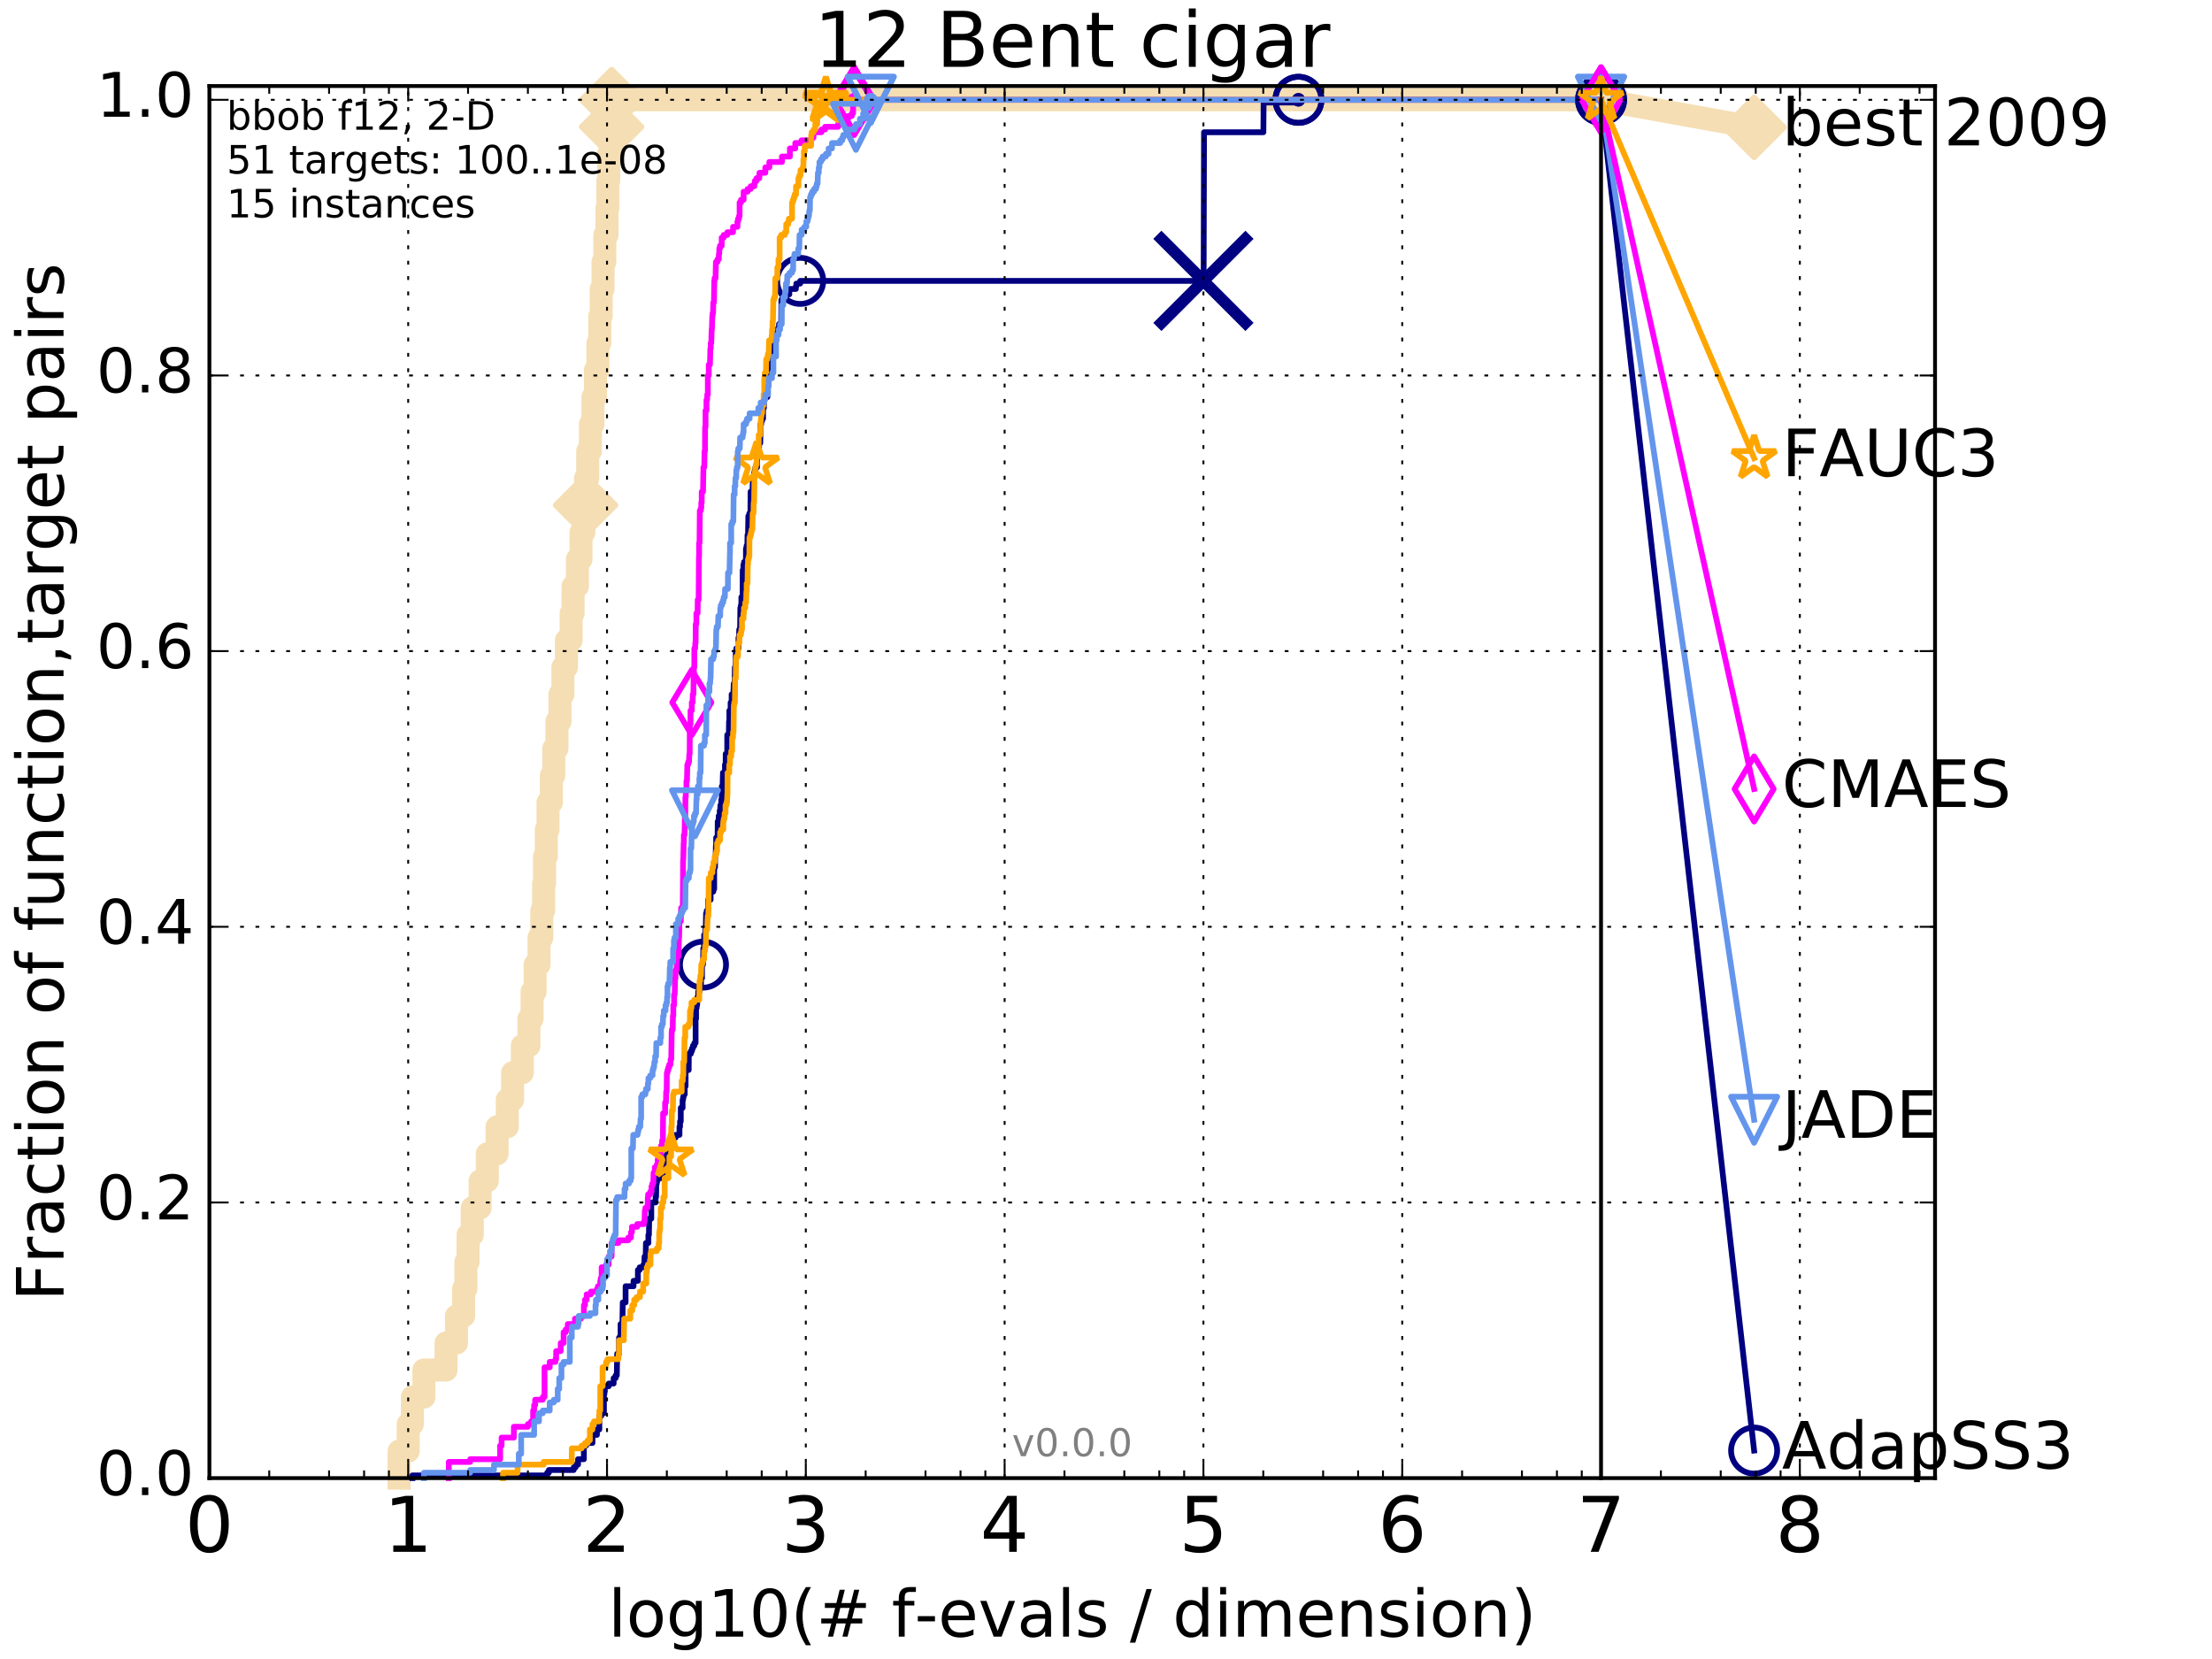 <?xml version="1.0" encoding="utf-8" standalone="no"?>
<!DOCTYPE svg PUBLIC "-//W3C//DTD SVG 1.1//EN"
  "http://www.w3.org/Graphics/SVG/1.1/DTD/svg11.dtd">
<!-- Created with matplotlib (http://matplotlib.org/) -->
<svg height="432pt" version="1.1" viewBox="0 0 576 432" width="576pt" xmlns="http://www.w3.org/2000/svg" xmlns:xlink="http://www.w3.org/1999/xlink">
 <defs>
  <style type="text/css">
*{stroke-linecap:butt;stroke-linejoin:round;stroke-miterlimit:100000;}
  </style>
 </defs>
 <g id="figure_1">
  <g id="patch_1">
   <path d="M 0 432 
L 576 432 
L 576 0 
L 0 0 
z
" style="fill:#ffffff;"/>
  </g>
  <g id="axes_1">
   <g id="patch_2">
    <path d="M 54.525 384.9 
L 503.88 384.9 
L 503.88 22.4 
L 54.525 22.4 
z
" style="fill:#ffffff;"/>
   </g>
   <g id="line2d_1">
    <path d="M 103.925 384.9 
L 103.925 377.863 
L 106.294 377.863 
L 106.294 370.825 
L 107.391 370.825 
L 107.391 363.788 
L 110.393 363.788 
L 110.393 356.75 
L 116.147 356.75 
L 116.147 349.713 
L 118.876 349.713 
L 118.876 342.675 
L 120.725 342.675 
L 120.725 335.638 
L 121.309 335.638 
L 121.309 328.6 
L 121.878 328.6 
L 121.878 321.563 
L 122.975 321.563 
L 122.975 314.525 
L 125.02 314.525 
L 125.02 307.488 
L 126.895 307.488 
L 126.895 300.45 
L 129.443 300.45 
L 129.443 293.413 
L 132.091 293.413 
L 132.091 286.375 
L 133.475 286.375 
L 133.475 279.338 
L 136.011 279.338 
L 136.011 272.301 
L 137.741 272.301 
L 137.741 265.263 
L 138.559 265.263 
L 138.559 258.226 
L 139.348 258.226 
L 139.348 251.188 
L 140.359 251.188 
L 140.359 244.151 
L 141.088 244.151 
L 141.088 237.113 
L 141.561 237.113 
L 141.561 230.076 
L 141.794 230.076 
L 141.794 223.038 
L 142.253 223.038 
L 142.253 216.001 
L 142.703 216.001 
L 142.703 208.963 
L 143.576 208.963 
L 143.576 201.926 
L 144.209 201.926 
L 144.209 194.888 
L 145.027 194.888 
L 145.027 187.851 
L 145.816 187.851 
L 145.816 180.813 
L 146.578 180.813 
L 146.578 173.776 
L 147.496 173.776 
L 147.496 166.738 
L 148.721 166.738 
L 148.721 159.701 
L 149.226 159.701 
L 149.226 152.664 
L 150.363 152.664 
L 150.363 145.626 
L 151.293 145.626 
L 151.293 138.589 
L 152.04 138.589 
L 152.04 131.551 
L 152.477 131.551 
L 152.477 124.514 
L 153.046 124.514 
L 153.046 117.476 
L 153.738 117.476 
L 153.738 110.439 
L 154.409 110.439 
L 154.409 103.401 
L 155.061 103.401 
L 155.061 96.364 
L 155.694 96.364 
L 155.694 89.326 
L 156.188 89.326 
L 156.188 82.289 
L 156.552 82.289 
L 156.552 75.251 
L 157.028 75.251 
L 157.028 68.214 
L 157.494 68.214 
L 157.494 61.176 
L 158.063 61.176 
L 158.063 54.139 
L 158.287 54.139 
L 158.287 47.102 
L 158.508 47.102 
L 158.508 40.064 
L 158.945 40.064 
L 158.945 33.027 
L 159.267 33.027 
L 159.267 25.989 
L 416.908 25.989 
" style="fill:none;stroke:#f5deb3;stroke-linecap:square;stroke-width:6.0;"/>
   </g>
   <g id="line2d_2">
    <defs>
     <path d="M -0 7.778 
L 7.778 0 
L 0 -7.778 
L -7.778 -0 
z
" id="m41b27cfd05" style="stroke:#f5deb3;stroke-linejoin:miter;stroke-width:1.5;"/>
    </defs>
    <g>
     <use style="fill:#f5deb3;stroke:#f5deb3;stroke-linejoin:miter;stroke-width:1.5;" x="152.477" xlink:href="#m41b27cfd05" y="131.551"/>
     <use style="fill:#f5deb3;stroke:#f5deb3;stroke-linejoin:miter;stroke-width:1.5;" x="159.267" xlink:href="#m41b27cfd05" y="33.027"/>
     <use style="fill:#f5deb3;stroke:#f5deb3;stroke-linejoin:miter;stroke-width:1.5;" x="159.267" xlink:href="#m41b27cfd05" y="25.989"/>
     <use style="fill:#f5deb3;stroke:#f5deb3;stroke-linejoin:miter;stroke-width:1.5;" x="159.267" xlink:href="#m41b27cfd05" y="25.989"/>
     <use style="fill:#f5deb3;stroke:#f5deb3;stroke-linejoin:miter;stroke-width:1.5;" x="416.908" xlink:href="#m41b27cfd05" y="25.989"/>
    </g>
   </g>
   <g id="line2d_3">
    <path d="M -15527.947 743.811 
" style="fill:none;stroke:#f5deb3;stroke-linecap:square;stroke-width:6.0;"/>
    <g>
     <use style="fill:#f5deb3;stroke:#f5deb3;stroke-linejoin:miter;stroke-width:1.5;" x="-15527.947" xlink:href="#m41b27cfd05" y="743.811"/>
    </g>
   </g>
   <g id="line2d_4">
    <path d="M 416.908 25.989 
L 456.77 33.167 
" style="fill:none;stroke:#f5deb3;stroke-linecap:square;stroke-width:6.0;"/>
    <g>
     <use style="fill:#f5deb3;stroke:#f5deb3;stroke-linejoin:miter;stroke-width:1.5;" x="416.908" xlink:href="#m41b27cfd05" y="25.989"/>
     <use style="fill:#f5deb3;stroke:#f5deb3;stroke-linejoin:miter;stroke-width:1.5;" x="456.77" xlink:href="#m41b27cfd05" y="33.167"/>
    </g>
   </g>
   <g id="line2d_5">
    <defs>
     <path d="M 0 1.5 
C 0.398 1.5 0.779 1.342 1.061 1.061 
C 1.342 0.779 1.5 0.398 1.5 0 
C 1.5 -0.398 1.342 -0.779 1.061 -1.061 
C 0.779 -1.342 0.398 -1.5 0 -1.5 
C -0.398 -1.5 -0.779 -1.342 -1.061 -1.061 
C -1.342 -0.779 -1.5 -0.398 -1.5 0 
C -1.5 0.398 -1.342 0.779 -1.061 1.061 
C -0.779 1.342 -0.398 1.5 0 1.5 
z
" id="m1089f94388" style="stroke:#f5deb3;stroke-width:0.5;"/>
    </defs>
    <g>
     <use style="fill:#f5deb3;stroke:#f5deb3;stroke-width:0.5;" x="159.267" xlink:href="#m1089f94388" y="25.989"/>
     <use style="fill:#f5deb3;stroke:#f5deb3;stroke-width:0.5;" x="159.267" xlink:href="#m1089f94388" y="25.989"/>
    </g>
   </g>
   <g id="line2d_6">
    <defs>
     <path d="M 0 1.5 
C 0.398 1.5 0.779 1.342 1.061 1.061 
C 1.342 0.779 1.5 0.398 1.5 0 
C 1.5 -0.398 1.342 -0.779 1.061 -1.061 
C 0.779 -1.342 0.398 -1.5 0 -1.5 
C -0.398 -1.5 -0.779 -1.342 -1.061 -1.061 
C -1.342 -0.779 -1.5 -0.398 -1.5 0 
C -1.5 0.398 -1.342 0.779 -1.061 1.061 
C -0.779 1.342 -0.398 1.5 0 1.5 
z
" id="mcfb7f4e2cb" style="stroke:#000080;stroke-width:0.5;"/>
    </defs>
    <g>
     <use style="fill:#000080;stroke:#000080;stroke-width:0.5;" x="338.114" xlink:href="#mcfb7f4e2cb" y="25.989"/>
     <use style="fill:#000080;stroke:#000080;stroke-width:0.5;" x="338.114" xlink:href="#mcfb7f4e2cb" y="25.989"/>
    </g>
   </g>
   <g id="line2d_7">
    <path d="M 107.391 384.9 
L 107.391 384.196 
L 142.479 384.196 
L 142.479 383.493 
L 142.924 383.493 
L 142.924 382.789 
L 149.392 382.789 
L 149.392 382.085 
L 149.883 382.085 
L 149.883 381.381 
L 150.521 381.381 
L 150.521 379.974 
L 152.04 379.974 
L 152.04 376.455 
L 152.621 376.455 
L 152.621 375.751 
L 154.276 375.751 
L 154.276 373.64 
L 155.443 373.64 
L 155.443 372.233 
L 156.066 372.233 
L 156.066 368.714 
L 156.552 368.714 
L 156.552 368.01 
L 157.262 368.01 
L 157.262 363.084 
L 157.378 363.084 
L 157.378 362.38 
L 157.494 362.38 
L 157.494 360.973 
L 158.508 360.973 
L 158.508 360.269 
L 159.793 360.269 
L 159.793 358.861 
L 160.308 358.861 
L 160.308 358.158 
L 160.611 358.158 
L 160.711 352.528 
L 161.205 352.528 
L 161.205 348.305 
L 161.593 348.305 
L 161.593 344.786 
L 162.068 344.786 
L 162.162 339.156 
L 162.899 339.156 
L 162.899 334.934 
L 164.976 334.934 
L 164.976 333.526 
L 166.105 333.526 
L 166.105 330.711 
L 166.571 330.711 
L 166.571 330.008 
L 167.551 330.008 
L 167.551 329.304 
L 167.771 329.304 
L 167.844 327.193 
L 168.133 327.193 
L 168.205 323.674 
L 168.84 323.674 
L 168.84 321.563 
L 168.979 321.563 
L 169.048 317.34 
L 169.593 317.34 
L 169.593 313.118 
L 170.709 313.118 
L 170.709 311.71 
L 170.837 311.71 
L 170.9 308.192 
L 171.027 308.192 
L 171.027 307.488 
L 171.216 307.488 
L 171.216 306.784 
L 172.316 306.784 
L 172.316 305.377 
L 172.846 305.377 
L 172.846 304.673 
L 173.02 304.673 
L 173.02 301.154 
L 173.703 301.154 
L 173.703 300.45 
L 174.202 300.45 
L 174.202 297.635 
L 174.69 297.635 
L 174.69 296.932 
L 175.063 296.932 
L 175.063 296.228 
L 175.943 296.228 
L 175.943 295.524 
L 176.935 295.524 
L 176.935 293.413 
L 177.081 293.413 
L 177.081 292.005 
L 177.273 292.005 
L 177.273 288.487 
L 177.746 288.487 
L 177.746 286.375 
L 177.886 286.375 
L 177.886 285.672 
L 178.025 285.672 
L 178.025 284.968 
L 178.301 284.968 
L 178.301 282.857 
L 178.529 282.857 
L 178.529 278.634 
L 179.329 278.634 
L 179.372 274.412 
L 179.889 274.412 
L 179.889 273.708 
L 180.185 273.708 
L 180.185 273.004 
L 180.436 273.004 
L 180.436 272.301 
L 180.807 272.301 
L 180.807 271.597 
L 181.132 271.597 
L 181.132 265.263 
L 181.252 265.263 
L 181.252 262.448 
L 181.412 262.448 
L 181.412 261.744 
L 181.531 261.744 
L 181.61 259.633 
L 181.806 259.633 
L 181.806 258.226 
L 182.117 258.226 
L 182.117 256.818 
L 182.537 256.818 
L 182.537 254.707 
L 182.801 254.707 
L 182.801 251.188 
L 183.061 251.188 
L 183.135 246.966 
L 183.318 246.966 
L 183.355 243.447 
L 183.609 243.447 
L 183.681 241.336 
L 183.789 241.336 
L 183.86 237.817 
L 184.038 237.817 
L 184.038 237.113 
L 184.389 237.113 
L 184.389 234.298 
L 185.042 234.298 
L 185.042 232.187 
L 185.742 232.187 
L 185.742 231.483 
L 185.97 231.483 
L 185.97 225.853 
L 186.197 225.853 
L 186.197 223.038 
L 186.357 223.038 
L 186.421 220.223 
L 186.484 220.223 
L 186.484 218.112 
L 186.862 218.112 
L 186.893 213.89 
L 187.142 213.89 
L 187.142 212.482 
L 187.417 212.482 
L 187.417 211.075 
L 187.539 211.075 
L 187.599 209.667 
L 187.81 209.667 
L 187.81 208.26 
L 187.959 208.26 
L 187.959 204.741 
L 188.166 204.741 
L 188.255 201.222 
L 188.777 201.222 
L 188.777 199.111 
L 188.948 199.111 
L 188.977 196.296 
L 189.371 196.296 
L 189.371 191.37 
L 189.786 191.37 
L 189.841 187.851 
L 189.923 187.851 
L 189.923 185.036 
L 190.248 185.036 
L 190.248 182.925 
L 190.515 182.925 
L 190.515 180.813 
L 190.961 180.813 
L 191.065 177.998 
L 191.297 177.998 
L 191.348 173.776 
L 191.527 173.776 
L 191.603 169.553 
L 191.729 169.553 
L 191.729 168.85 
L 192.3 168.85 
L 192.3 166.035 
L 192.422 166.035 
L 192.495 163.923 
L 192.713 163.923 
L 192.785 158.294 
L 192.928 158.294 
L 192.928 157.59 
L 193.047 157.59 
L 193.047 155.479 
L 193.377 155.479 
L 193.4 148.441 
L 193.563 148.441 
L 193.586 147.034 
L 193.748 147.034 
L 193.748 146.33 
L 194.226 146.33 
L 194.248 142.811 
L 194.405 142.811 
L 194.405 142.107 
L 194.605 142.107 
L 194.649 139.292 
L 194.781 139.292 
L 194.869 134.366 
L 195.13 134.366 
L 195.13 133.662 
L 195.409 133.662 
L 195.452 128.032 
L 195.937 128.032 
L 196.02 125.217 
L 196.186 125.217 
L 196.186 124.514 
L 196.35 124.514 
L 196.35 123.106 
L 196.533 123.106 
L 196.533 122.402 
L 196.695 122.402 
L 196.695 121.699 
L 197.135 121.699 
L 197.135 117.476 
L 197.604 117.476 
L 197.701 115.365 
L 197.969 115.365 
L 198.045 110.439 
L 198.216 110.439 
L 198.216 109.735 
L 198.385 109.735 
L 198.385 109.031 
L 198.7 109.031 
L 198.7 106.216 
L 198.921 106.216 
L 198.939 103.401 
L 199.833 103.401 
L 199.833 97.771 
L 200.524 97.771 
L 200.626 93.549 
L 200.677 93.549 
L 200.677 92.845 
L 200.945 92.845 
L 200.945 92.141 
L 201.408 92.141 
L 201.408 90.03 
L 201.957 90.03 
L 201.989 85.808 
L 202.849 85.808 
L 202.849 84.4 
L 203.424 84.4 
L 203.469 78.066 
L 204.731 78.066 
L 204.731 76.659 
L 205.534 76.659 
L 205.534 75.251 
L 207.237 75.251 
L 207.237 74.548 
L 207.363 74.548 
L 207.363 73.844 
L 208.369 73.844 
L 208.369 73.14 
L 313.422 73.14 
L 313.528 34.434 
L 328.986 34.434 
L 329.043 26.693 
L 338.114 26.693 
L 338.114 25.989 
L 416.908 25.989 
L 416.908 25.989 
" style="fill:none;stroke:#000080;stroke-linecap:square;stroke-width:1.5;"/>
   </g>
   <g id="line2d_8">
    <defs>
     <path d="M 0 6 
C 1.591 6 3.117 5.368 4.243 4.243 
C 5.368 3.117 6 1.591 6 0 
C 6 -1.591 5.368 -3.117 4.243 -4.243 
C 3.117 -5.368 1.591 -6 0 -6 
C -1.591 -6 -3.117 -5.368 -4.243 -4.243 
C -5.368 -3.117 -6 -1.591 -6 0 
C -6 1.591 -5.368 3.117 -4.243 4.243 
C -3.117 5.368 -1.591 6 0 6 
z
" id="m6c7c241a32" style="stroke:#000080;stroke-width:1.5;"/>
    </defs>
    <g>
     <use style="fill:none;stroke:#000080;stroke-width:1.5;" x="183.061" xlink:href="#m6c7c241a32" y="251.188"/>
     <use style="fill:none;stroke:#000080;stroke-width:1.5;" x="208.369" xlink:href="#m6c7c241a32" y="73.14"/>
     <use style="fill:none;stroke:#000080;stroke-width:1.5;" x="338.114" xlink:href="#m6c7c241a32" y="25.989"/>
     <use style="fill:none;stroke:#000080;stroke-width:1.5;" x="338.114" xlink:href="#m6c7c241a32" y="25.989"/>
     <use style="fill:none;stroke:#000080;stroke-width:1.5;" x="416.908" xlink:href="#m6c7c241a32" y="25.989"/>
    </g>
   </g>
   <g id="line2d_9">
    <path d="M -15527.947 743.811 
" style="fill:none;stroke:#000080;stroke-linecap:square;stroke-width:1.5;"/>
    <g>
     <use style="fill:none;stroke:#000080;stroke-width:1.5;" x="-15527.947" xlink:href="#m6c7c241a32" y="743.811"/>
    </g>
   </g>
   <g id="line2d_10">
    <path clip-path="url(#pb25758a42b)" d="M 313.37 73.14 
" style="fill:none;stroke:#000080;stroke-linecap:square;"/>
    <defs>
     <path d="M -12 12 
L 12 -12 
M -12 -12 
L 12 12 
" id="me3c34d2097" style="stroke:#000080;stroke-width:3.0;"/>
    </defs>
    <g clip-path="url(#pb25758a42b)">
     <use style="fill:#000080;stroke:#000080;stroke-width:3.0;" x="313.37" xlink:href="#me3c34d2097" y="73.14"/>
    </g>
   </g>
   <g id="line2d_11">
    <defs>
     <path d="M 0 1.5 
C 0.398 1.5 0.779 1.342 1.061 1.061 
C 1.342 0.779 1.5 0.398 1.5 0 
C 1.5 -0.398 1.342 -0.779 1.061 -1.061 
C 0.779 -1.342 0.398 -1.5 0 -1.5 
C -0.398 -1.5 -0.779 -1.342 -1.061 -1.061 
C -1.342 -0.779 -1.5 -0.398 -1.5 0 
C -1.5 0.398 -1.342 0.779 -1.061 1.061 
C -0.779 1.342 -0.398 1.5 0 1.5 
z
" id="m932b8590eb" style="stroke:#ff00ff;stroke-width:0.5;"/>
    </defs>
    <g>
     <use style="fill:#ff00ff;stroke:#ff00ff;stroke-width:0.5;" x="222.42" xlink:href="#m932b8590eb" y="25.989"/>
     <use style="fill:#ff00ff;stroke:#ff00ff;stroke-width:0.5;" x="222.42" xlink:href="#m932b8590eb" y="25.989"/>
    </g>
   </g>
   <g id="line2d_12">
    <path d="M 116.861 384.9 
L 116.861 380.678 
L 122.433 380.678 
L 122.433 379.974 
L 130.232 379.974 
L 130.232 376.455 
L 130.616 376.455 
L 130.616 374.344 
L 133.808 374.344 
L 133.808 371.529 
L 137.462 371.529 
L 137.462 370.825 
L 138.29 370.825 
L 138.29 370.121 
L 138.825 370.121 
L 138.825 367.306 
L 139.088 367.306 
L 139.088 365.899 
L 139.348 365.899 
L 139.348 364.491 
L 141.326 364.491 
L 141.326 363.788 
L 141.794 363.788 
L 141.794 356.046 
L 143.144 356.046 
L 143.144 354.639 
L 144.622 354.639 
L 144.622 353.935 
L 144.825 353.935 
L 144.825 351.824 
L 146.009 351.824 
L 146.009 349.713 
L 146.765 349.713 
L 146.765 346.898 
L 147.315 346.898 
L 147.315 346.194 
L 147.853 346.194 
L 147.853 344.786 
L 149.72 344.786 
L 149.72 343.379 
L 151.293 343.379 
L 151.293 342.675 
L 152.04 342.675 
L 152.04 339.86 
L 152.332 339.86 
L 152.332 338.453 
L 152.763 338.453 
L 152.763 337.045 
L 153.874 337.045 
L 153.874 336.341 
L 155.443 336.341 
L 155.443 335.638 
L 155.694 335.638 
L 155.694 334.934 
L 156.31 334.934 
L 156.31 333.526 
L 156.431 333.526 
L 156.431 332.823 
L 156.672 332.823 
L 156.672 330.008 
L 157.837 330.008 
L 157.837 329.304 
L 158.508 329.304 
L 158.508 327.193 
L 159.267 327.193 
L 159.267 323.674 
L 161.009 323.674 
L 161.009 322.97 
L 163.613 322.97 
L 163.613 322.267 
L 164.305 322.267 
L 164.305 320.859 
L 164.559 320.859 
L 164.559 319.452 
L 165.947 319.452 
L 165.947 318.748 
L 167.698 318.748 
L 167.698 318.044 
L 167.844 318.044 
L 167.916 315.229 
L 168.061 315.229 
L 168.061 314.525 
L 168.63 314.525 
L 168.7 311.71 
L 168.77 311.71 
L 168.77 311.007 
L 169.322 311.007 
L 169.322 310.303 
L 169.66 310.303 
L 169.66 308.895 
L 169.86 308.895 
L 169.86 308.192 
L 170.125 308.192 
L 170.191 305.377 
L 170.516 305.377 
L 170.516 303.969 
L 171.027 303.969 
L 171.027 303.265 
L 171.278 303.265 
L 171.278 301.858 
L 171.772 301.858 
L 171.772 301.154 
L 172.136 301.154 
L 172.136 298.339 
L 172.375 298.339 
L 172.435 296.932 
L 172.612 296.932 
L 172.671 289.894 
L 173.193 289.894 
L 173.193 287.079 
L 173.421 287.079 
L 173.478 284.264 
L 173.591 284.264 
L 173.647 279.338 
L 173.815 279.338 
L 173.815 278.634 
L 174.037 278.634 
L 174.037 277.93 
L 174.257 277.93 
L 174.257 277.227 
L 174.583 277.227 
L 174.637 275.819 
L 174.797 275.819 
L 174.904 268.782 
L 174.957 268.782 
L 174.957 268.078 
L 175.168 268.078 
L 175.221 264.559 
L 175.325 264.559 
L 175.325 261.744 
L 175.533 261.744 
L 175.533 258.929 
L 175.687 258.929 
L 175.79 254.707 
L 175.892 254.707 
L 175.892 252.596 
L 176.195 252.596 
L 176.295 249.077 
L 176.691 249.077 
L 176.789 244.151 
L 176.838 244.151 
L 176.935 239.928 
L 177.273 239.928 
L 177.368 236.409 
L 177.793 236.409 
L 177.886 223.742 
L 177.933 223.742 
L 178.025 219.519 
L 178.072 219.519 
L 178.072 217.408 
L 178.256 217.408 
L 178.347 212.482 
L 178.438 212.482 
L 178.483 207.556 
L 178.574 207.556 
L 178.574 206.148 
L 178.754 206.148 
L 178.754 203.333 
L 178.888 203.333 
L 178.977 199.111 
L 179.197 199.111 
L 179.197 198.407 
L 179.416 198.407 
L 179.502 196.296 
L 179.589 196.296 
L 179.632 188.555 
L 179.804 188.555 
L 179.804 185.036 
L 180.143 185.036 
L 180.143 182.925 
L 180.353 182.925 
L 180.394 180.813 
L 180.56 180.813 
L 180.643 175.183 
L 180.684 175.183 
L 180.684 173.776 
L 180.807 173.776 
L 180.807 168.85 
L 181.01 168.85 
L 181.051 167.442 
L 181.132 167.442 
L 181.172 162.516 
L 181.332 162.516 
L 181.332 159.701 
L 181.649 159.701 
L 181.689 156.182 
L 181.923 156.182 
L 182.001 144.922 
L 182.04 144.922 
L 182.04 141.404 
L 182.155 141.404 
L 182.232 132.959 
L 182.499 132.959 
L 182.499 132.255 
L 182.613 132.255 
L 182.613 130.847 
L 182.726 130.847 
L 182.726 128.032 
L 183.061 128.032 
L 183.172 121.699 
L 183.391 121.699 
L 183.464 117.476 
L 183.573 117.476 
L 183.609 111.142 
L 183.717 111.142 
L 183.717 106.92 
L 183.967 106.92 
L 183.967 104.105 
L 184.144 104.105 
L 184.179 102.698 
L 184.319 102.698 
L 184.319 97.771 
L 184.563 97.771 
L 184.563 94.956 
L 184.872 94.956 
L 184.974 90.734 
L 185.076 90.734 
L 185.076 89.326 
L 185.21 89.326 
L 185.311 85.808 
L 185.378 85.808 
L 185.478 82.289 
L 185.544 82.289 
L 185.544 81.585 
L 185.676 81.585 
L 185.742 78.77 
L 185.905 78.77 
L 186.003 73.14 
L 186.068 73.14 
L 186.068 72.436 
L 186.325 72.436 
L 186.421 68.214 
L 186.831 68.214 
L 186.831 67.51 
L 187.172 67.51 
L 187.203 66.103 
L 187.295 66.103 
L 187.295 64.695 
L 187.478 64.695 
L 187.478 63.991 
L 187.929 63.991 
L 187.929 61.88 
L 188.459 61.88 
L 188.459 61.176 
L 189.399 61.176 
L 189.399 60.473 
L 190.883 60.473 
L 190.883 59.065 
L 192.029 59.065 
L 192.029 57.658 
L 192.202 57.658 
L 192.202 56.954 
L 192.447 56.954 
L 192.447 56.25 
L 192.592 56.25 
L 192.592 52.731 
L 192.952 52.731 
L 192.952 52.028 
L 193.633 52.028 
L 193.633 49.917 
L 194.671 49.917 
L 194.671 49.213 
L 195.473 49.213 
L 195.473 48.509 
L 196.411 48.509 
L 196.411 47.805 
L 196.554 47.805 
L 196.554 47.102 
L 196.996 47.102 
L 196.996 46.398 
L 197.72 46.398 
L 197.759 44.99 
L 199.283 44.99 
L 199.283 43.583 
L 200.336 43.583 
L 200.336 42.175 
L 203.617 42.175 
L 203.617 40.768 
L 205.683 40.768 
L 205.683 38.657 
L 207.085 38.657 
L 207.085 37.249 
L 208.702 37.249 
L 208.702 36.545 
L 211.311 36.545 
L 211.311 35.842 
L 211.821 35.842 
L 211.821 34.434 
L 213.894 34.434 
L 213.894 33.73 
L 214.831 33.73 
L 214.831 33.027 
L 218.248 33.027 
L 218.248 32.323 
L 219.09 32.323 
L 219.09 31.619 
L 219.467 31.619 
L 219.467 30.915 
L 220.858 30.915 
L 220.858 30.212 
L 221.808 30.212 
L 221.808 29.508 
L 222.136 29.508 
L 222.136 27.397 
L 222.253 27.397 
L 222.253 26.693 
L 222.42 26.693 
L 222.42 25.989 
L 416.908 25.989 
L 416.908 25.989 
" style="fill:none;stroke:#ff00ff;stroke-linecap:square;stroke-width:1.5;"/>
   </g>
   <g id="line2d_13">
    <defs>
     <path d="M -0 8.485 
L 5.091 0 
L 0 -8.485 
L -5.091 -0 
z
" id="m48fbbb49b3" style="stroke:#ff00ff;stroke-linejoin:miter;stroke-width:1.5;"/>
    </defs>
    <g>
     <use style="fill:none;stroke:#ff00ff;stroke-linejoin:miter;stroke-width:1.5;" x="180.143" xlink:href="#m48fbbb49b3" y="182.925"/>
     <use style="fill:none;stroke:#ff00ff;stroke-linejoin:miter;stroke-width:1.5;" x="222.42" xlink:href="#m48fbbb49b3" y="26.693"/>
     <use style="fill:none;stroke:#ff00ff;stroke-linejoin:miter;stroke-width:1.5;" x="222.42" xlink:href="#m48fbbb49b3" y="25.989"/>
     <use style="fill:none;stroke:#ff00ff;stroke-linejoin:miter;stroke-width:1.5;" x="222.42" xlink:href="#m48fbbb49b3" y="25.989"/>
     <use style="fill:none;stroke:#ff00ff;stroke-linejoin:miter;stroke-width:1.5;" x="416.908" xlink:href="#m48fbbb49b3" y="25.989"/>
    </g>
   </g>
   <g id="line2d_14">
    <path d="M -15527.947 743.811 
" style="fill:none;stroke:#ff00ff;stroke-linecap:square;stroke-width:1.5;"/>
    <g>
     <use style="fill:none;stroke:#ff00ff;stroke-linejoin:miter;stroke-width:1.5;" x="-15527.947" xlink:href="#m48fbbb49b3" y="743.811"/>
    </g>
   </g>
   <g id="line2d_15">
    <defs>
     <path d="M 0 1.5 
C 0.398 1.5 0.779 1.342 1.061 1.061 
C 1.342 0.779 1.5 0.398 1.5 0 
C 1.5 -0.398 1.342 -0.779 1.061 -1.061 
C 0.779 -1.342 0.398 -1.5 0 -1.5 
C -0.398 -1.5 -0.779 -1.342 -1.061 -1.061 
C -1.342 -0.779 -1.5 -0.398 -1.5 0 
C -1.5 0.398 -1.342 0.779 -1.061 1.061 
C -0.779 1.342 -0.398 1.5 0 1.5 
z
" id="m5f972d63d2" style="stroke:#ffa500;stroke-width:0.5;"/>
    </defs>
    <g>
     <use style="fill:#ffa500;stroke:#ffa500;stroke-width:0.5;" x="215.046" xlink:href="#m5f972d63d2" y="25.989"/>
     <use style="fill:#ffa500;stroke:#ffa500;stroke-width:0.5;" x="215.046" xlink:href="#m5f972d63d2" y="25.989"/>
    </g>
   </g>
   <g id="line2d_16">
    <path d="M 130.994 384.9 
L 130.994 383.493 
L 134.779 383.493 
L 134.779 381.381 
L 141.561 381.381 
L 141.561 380.678 
L 148.891 380.678 
L 148.891 377.159 
L 151.445 377.159 
L 151.445 376.455 
L 152.332 376.455 
L 152.332 375.751 
L 153.046 375.751 
L 153.046 375.048 
L 153.601 375.048 
L 153.601 372.233 
L 154.276 372.233 
L 154.276 370.825 
L 154.672 370.825 
L 154.672 370.121 
L 156.066 370.121 
L 156.066 367.306 
L 156.31 367.306 
L 156.31 360.973 
L 156.91 360.973 
L 156.91 356.046 
L 157.723 356.046 
L 157.723 355.343 
L 157.837 355.343 
L 157.837 354.639 
L 158.175 354.639 
L 158.175 353.935 
L 161.009 353.935 
L 161.107 352.528 
L 161.205 352.528 
L 161.205 349.009 
L 162.441 349.009 
L 162.534 343.379 
L 164.134 343.379 
L 164.134 341.268 
L 164.643 341.268 
L 164.643 339.86 
L 165.141 339.86 
L 165.141 338.453 
L 165.788 338.453 
L 165.788 337.749 
L 166.648 337.749 
L 166.648 336.341 
L 167.477 336.341 
L 167.477 334.23 
L 168.276 334.23 
L 168.276 331.415 
L 168.418 331.415 
L 168.418 330.008 
L 168.7 330.008 
L 168.7 329.304 
L 169.39 329.304 
L 169.39 326.489 
L 169.525 326.489 
L 169.525 325.785 
L 171.027 325.785 
L 171.027 325.082 
L 171.527 325.082 
L 171.527 323.674 
L 171.65 323.674 
L 171.65 320.859 
L 171.772 320.859 
L 171.772 320.155 
L 171.894 320.155 
L 171.894 317.34 
L 172.076 317.34 
L 172.076 314.525 
L 172.435 314.525 
L 172.435 313.118 
L 172.729 313.118 
L 172.729 311.71 
L 173.078 311.71 
L 173.078 306.784 
L 174.037 306.784 
L 174.037 303.969 
L 174.312 303.969 
L 174.312 301.154 
L 174.744 301.154 
L 174.797 293.413 
L 174.904 293.413 
L 174.957 289.19 
L 175.221 289.19 
L 175.273 284.968 
L 175.481 284.968 
L 175.481 284.264 
L 177.511 284.264 
L 177.511 281.449 
L 177.793 281.449 
L 177.793 280.042 
L 177.933 280.042 
L 177.933 276.523 
L 178.164 276.523 
L 178.256 270.189 
L 178.438 270.189 
L 178.438 267.374 
L 179.285 267.374 
L 179.285 266.671 
L 179.632 266.671 
L 179.675 263.152 
L 179.889 263.152 
L 179.889 262.448 
L 180.059 262.448 
L 180.059 261.041 
L 180.766 261.041 
L 180.766 260.337 
L 182.078 260.337 
L 182.155 255.411 
L 182.309 255.411 
L 182.385 254.003 
L 182.537 254.003 
L 182.613 251.188 
L 182.838 251.188 
L 182.838 250.484 
L 183.024 250.484 
L 183.024 249.781 
L 183.355 249.781 
L 183.355 247.669 
L 183.573 247.669 
L 183.645 246.262 
L 183.824 246.262 
L 183.824 242.039 
L 184.144 242.039 
L 184.249 239.224 
L 184.284 239.224 
L 184.284 238.521 
L 184.459 238.521 
L 184.563 228.668 
L 185.076 228.668 
L 185.076 227.261 
L 185.511 227.261 
L 185.511 225.853 
L 185.742 225.853 
L 185.807 224.446 
L 186.132 224.446 
L 186.132 223.038 
L 186.357 223.038 
L 186.357 222.334 
L 186.548 222.334 
L 186.548 221.631 
L 186.737 221.631 
L 186.737 219.519 
L 187.018 219.519 
L 187.018 218.816 
L 187.509 218.816 
L 187.509 216.705 
L 187.81 216.705 
L 187.81 216.001 
L 188.343 216.001 
L 188.343 213.89 
L 188.459 213.89 
L 188.459 213.186 
L 188.662 213.186 
L 188.691 211.778 
L 188.92 211.778 
L 188.92 209.667 
L 189.175 209.667 
L 189.175 208.963 
L 189.315 208.963 
L 189.399 206.852 
L 189.427 206.852 
L 189.455 201.222 
L 189.896 201.222 
L 189.896 199.111 
L 190.086 199.111 
L 190.086 197 
L 190.408 197 
L 190.408 195.592 
L 190.647 195.592 
L 190.647 192.073 
L 190.883 192.073 
L 190.883 190.666 
L 191.013 190.666 
L 191.091 183.628 
L 191.194 183.628 
L 191.194 182.925 
L 191.374 182.925 
L 191.425 176.591 
L 191.603 176.591 
L 191.628 171.665 
L 191.729 171.665 
L 191.729 170.961 
L 192.152 170.961 
L 192.226 167.442 
L 192.544 167.442 
L 192.568 165.331 
L 192.928 165.331 
L 192.928 164.627 
L 193.047 164.627 
L 193.047 163.923 
L 193.213 163.923 
L 193.213 161.109 
L 193.609 161.109 
L 193.609 159.701 
L 193.725 159.701 
L 193.725 158.294 
L 194.067 158.294 
L 194.067 156.886 
L 194.293 156.886 
L 194.36 154.071 
L 194.427 154.071 
L 194.427 151.96 
L 194.649 151.96 
L 194.715 147.034 
L 194.781 147.034 
L 194.781 145.626 
L 194.978 145.626 
L 194.978 144.922 
L 195.13 144.922 
L 195.151 139.996 
L 195.366 139.996 
L 195.366 139.292 
L 195.558 139.292 
L 195.558 138.589 
L 195.706 138.589 
L 195.706 137.885 
L 195.916 137.885 
L 195.999 133.662 
L 196.206 133.662 
L 196.268 130.847 
L 196.37 130.847 
L 196.472 123.106 
L 196.615 123.106 
L 196.675 121.699 
L 196.796 121.699 
L 196.796 120.995 
L 197.016 120.995 
L 197.016 116.772 
L 197.312 116.772 
L 197.312 116.069 
L 197.566 116.069 
L 197.566 113.254 
L 197.969 113.254 
L 198.064 109.735 
L 198.102 109.735 
L 198.197 108.327 
L 198.272 108.327 
L 198.272 107.624 
L 198.459 107.624 
L 198.478 105.513 
L 198.847 105.513 
L 198.847 102.698 
L 199.012 102.698 
L 199.012 98.475 
L 199.157 98.475 
L 199.157 97.068 
L 199.462 97.068 
L 199.515 93.549 
L 199.833 93.549 
L 199.833 92.845 
L 199.973 92.845 
L 199.973 92.141 
L 200.164 92.141 
L 200.267 88.623 
L 200.895 88.623 
L 200.962 87.215 
L 201.029 87.215 
L 201.029 85.808 
L 201.161 85.808 
L 201.161 83.696 
L 201.277 83.696 
L 201.375 78.066 
L 201.571 78.066 
L 201.571 77.363 
L 201.829 77.363 
L 201.893 72.436 
L 202.415 72.436 
L 202.415 69.621 
L 202.71 69.621 
L 202.71 67.51 
L 203.017 67.51 
L 203.017 61.88 
L 203.409 61.88 
L 203.409 61.176 
L 204.39 61.176 
L 204.39 60.473 
L 204.731 60.473 
L 204.731 58.361 
L 205.26 58.361 
L 205.26 57.658 
L 205.425 57.658 
L 205.425 56.954 
L 206.244 56.954 
L 206.244 52.731 
L 206.467 52.731 
L 206.467 52.028 
L 206.701 52.028 
L 206.701 51.324 
L 206.92 51.324 
L 206.92 50.62 
L 207.288 50.62 
L 207.288 48.509 
L 207.908 48.509 
L 207.908 46.398 
L 208.14 46.398 
L 208.14 45.694 
L 208.453 45.694 
L 208.453 44.287 
L 209.008 44.287 
L 209.008 43.583 
L 209.205 43.583 
L 209.205 41.472 
L 209.332 41.472 
L 209.332 39.36 
L 209.561 39.36 
L 209.561 37.953 
L 211.206 37.953 
L 211.237 35.138 
L 211.353 35.138 
L 211.353 34.434 
L 211.842 34.434 
L 211.842 33.73 
L 212.3 33.73 
L 212.3 32.323 
L 212.788 32.323 
L 212.886 28.804 
L 213.458 28.804 
L 213.458 28.1 
L 213.62 28.1 
L 213.62 27.397 
L 214.514 27.397 
L 214.514 26.693 
L 215.046 26.693 
L 215.046 25.989 
L 416.908 25.989 
L 416.908 25.989 
" style="fill:none;stroke:#ffa500;stroke-linecap:square;stroke-width:1.5;"/>
   </g>
   <g id="line2d_17">
    <defs>
     <path d="M 0 -6 
L -1.347 -1.854 
L -5.706 -1.854 
L -2.18 0.708 
L -3.527 4.854 
L -0 2.292 
L 3.527 4.854 
L 2.18 0.708 
L 5.706 -1.854 
L 1.347 -1.854 
z
" id="m91371aeb19" style="stroke:#ffa500;stroke-linejoin:bevel;stroke-width:1.5;"/>
    </defs>
    <g>
     <use style="fill:none;stroke:#ffa500;stroke-linejoin:bevel;stroke-width:1.5;" x="174.744" xlink:href="#m91371aeb19" y="301.154"/>
     <use style="fill:none;stroke:#ffa500;stroke-linejoin:bevel;stroke-width:1.5;" x="197.016" xlink:href="#m91371aeb19" y="120.995"/>
     <use style="fill:none;stroke:#ffa500;stroke-linejoin:bevel;stroke-width:1.5;" x="215.046" xlink:href="#m91371aeb19" y="26.693"/>
     <use style="fill:none;stroke:#ffa500;stroke-linejoin:bevel;stroke-width:1.5;" x="215.046" xlink:href="#m91371aeb19" y="25.989"/>
     <use style="fill:none;stroke:#ffa500;stroke-linejoin:bevel;stroke-width:1.5;" x="416.908" xlink:href="#m91371aeb19" y="25.989"/>
    </g>
   </g>
   <g id="line2d_18">
    <path d="M -15527.947 743.811 
" style="fill:none;stroke:#ffa500;stroke-linecap:square;stroke-width:1.5;"/>
    <g>
     <use style="fill:none;stroke:#ffa500;stroke-linejoin:bevel;stroke-width:1.5;" x="-15527.947" xlink:href="#m91371aeb19" y="743.811"/>
    </g>
   </g>
   <g id="line2d_19">
    <defs>
     <path d="M 0 1.5 
C 0.398 1.5 0.779 1.342 1.061 1.061 
C 1.342 0.779 1.5 0.398 1.5 0 
C 1.5 -0.398 1.342 -0.779 1.061 -1.061 
C 0.779 -1.342 0.398 -1.5 0 -1.5 
C -0.398 -1.5 -0.779 -1.342 -1.061 -1.061 
C -1.342 -0.779 -1.5 -0.398 -1.5 0 
C -1.5 0.398 -1.342 0.779 -1.061 1.061 
C -0.779 1.342 -0.398 1.5 0 1.5 
z
" id="md4709b3e58" style="stroke:#6495ed;stroke-width:0.5;"/>
    </defs>
    <g>
     <use style="fill:#6495ed;stroke:#6495ed;stroke-width:0.5;" x="226.742" xlink:href="#md4709b3e58" y="25.989"/>
     <use style="fill:#6495ed;stroke:#6495ed;stroke-width:0.5;" x="226.742" xlink:href="#md4709b3e58" y="25.989"/>
    </g>
   </g>
   <g id="line2d_20">
    <path d="M 110.393 384.9 
L 110.393 383.493 
L 122.433 383.493 
L 122.433 382.789 
L 128.625 382.789 
L 128.625 381.381 
L 135.093 381.381 
L 135.093 378.566 
L 135.709 378.566 
L 135.709 373.64 
L 139.088 373.64 
L 139.088 370.121 
L 140.359 370.121 
L 140.359 368.01 
L 141.326 368.01 
L 141.326 367.306 
L 143.144 367.306 
L 143.144 365.195 
L 144.209 365.195 
L 144.209 364.491 
L 145.227 364.491 
L 145.227 361.676 
L 145.621 361.676 
L 145.621 358.861 
L 146.2 358.861 
L 146.2 355.343 
L 146.765 355.343 
L 146.765 354.639 
L 148.378 354.639 
L 148.378 348.305 
L 148.891 348.305 
L 148.891 345.49 
L 150.521 345.49 
L 150.521 344.786 
L 150.677 344.786 
L 150.677 342.675 
L 153.601 342.675 
L 153.601 341.971 
L 155.061 341.971 
L 155.061 339.86 
L 155.189 339.86 
L 155.189 338.453 
L 155.819 338.453 
L 155.819 336.341 
L 156.431 336.341 
L 156.431 335.638 
L 156.91 335.638 
L 156.91 334.934 
L 157.028 334.934 
L 157.028 332.823 
L 157.494 332.823 
L 157.494 332.119 
L 158.063 332.119 
L 158.063 327.897 
L 158.618 327.897 
L 158.618 327.193 
L 158.836 327.193 
L 158.836 325.785 
L 159.267 325.785 
L 159.373 323.674 
L 159.479 323.674 
L 159.479 322.97 
L 159.689 322.97 
L 159.689 322.267 
L 160.001 322.267 
L 160.001 321.563 
L 160.308 321.563 
L 160.409 312.414 
L 160.711 312.414 
L 160.711 311.71 
L 162.626 311.71 
L 162.626 309.599 
L 162.899 309.599 
L 162.899 308.192 
L 163.788 308.192 
L 163.788 307.488 
L 164.22 307.488 
L 164.22 306.784 
L 164.39 306.784 
L 164.39 299.043 
L 164.81 299.043 
L 164.893 295.524 
L 166.026 295.524 
L 166.026 294.82 
L 166.183 294.82 
L 166.183 294.117 
L 166.339 294.117 
L 166.339 293.413 
L 166.725 293.413 
L 166.801 291.302 
L 166.953 291.302 
L 166.953 285.672 
L 167.254 285.672 
L 167.254 284.968 
L 168.061 284.968 
L 168.061 284.264 
L 168.205 284.264 
L 168.205 283.56 
L 168.7 283.56 
L 168.7 282.153 
L 168.84 282.153 
L 168.84 280.745 
L 169.322 280.745 
L 169.322 280.042 
L 169.927 280.042 
L 169.927 278.634 
L 170.125 278.634 
L 170.125 277.93 
L 170.321 277.93 
L 170.386 276.523 
L 170.581 276.523 
L 170.581 275.115 
L 170.837 275.115 
L 170.9 271.597 
L 171.955 271.597 
L 171.955 270.189 
L 172.136 270.189 
L 172.136 267.374 
L 172.375 267.374 
L 172.375 266.671 
L 172.612 266.671 
L 172.671 264.559 
L 172.846 264.559 
L 172.846 263.152 
L 173.307 263.152 
L 173.307 261.744 
L 173.534 261.744 
L 173.534 261.041 
L 173.703 261.041 
L 173.703 259.633 
L 173.815 259.633 
L 173.815 256.818 
L 173.982 256.818 
L 173.982 256.114 
L 174.312 256.114 
L 174.42 251.892 
L 174.529 251.892 
L 174.529 250.484 
L 175.273 250.484 
L 175.273 246.966 
L 175.481 246.966 
L 175.481 244.854 
L 175.636 244.854 
L 175.636 244.151 
L 175.993 244.151 
L 175.993 240.632 
L 176.593 240.632 
L 176.593 239.224 
L 176.935 239.224 
L 176.935 238.521 
L 177.225 238.521 
L 177.225 237.817 
L 177.605 237.817 
L 177.605 237.113 
L 177.933 237.113 
L 177.933 236.409 
L 178.438 236.409 
L 178.529 229.372 
L 178.843 229.372 
L 178.843 228.668 
L 179.372 228.668 
L 179.416 227.261 
L 179.675 227.261 
L 179.675 226.557 
L 179.804 226.557 
L 179.804 220.927 
L 180.016 220.927 
L 180.101 216.705 
L 180.185 216.705 
L 180.269 214.593 
L 180.477 214.593 
L 180.477 213.89 
L 180.684 213.89 
L 180.684 212.482 
L 180.97 212.482 
L 180.97 211.778 
L 181.252 211.778 
L 181.332 208.26 
L 181.412 208.26 
L 181.412 206.852 
L 181.689 206.852 
L 181.728 204.741 
L 182.117 204.741 
L 182.117 202.63 
L 182.232 202.63 
L 182.232 201.222 
L 182.423 201.222 
L 182.499 194.185 
L 183.318 194.185 
L 183.318 193.481 
L 183.537 193.481 
L 183.537 191.37 
L 183.896 191.37 
L 183.931 183.628 
L 184.389 183.628 
L 184.389 180.11 
L 184.735 180.11 
L 184.735 177.998 
L 184.906 177.998 
L 185.008 176.591 
L 185.042 176.591 
L 185.143 171.665 
L 185.709 171.665 
L 185.709 170.961 
L 185.938 170.961 
L 185.938 169.553 
L 186.293 169.553 
L 186.293 168.85 
L 186.421 168.85 
L 186.516 163.923 
L 186.611 163.923 
L 186.611 163.22 
L 186.956 163.22 
L 187.049 160.405 
L 187.539 160.405 
L 187.569 158.294 
L 187.69 158.294 
L 187.69 157.59 
L 188.019 157.59 
L 188.019 156.886 
L 188.313 156.886 
L 188.313 156.182 
L 188.459 156.182 
L 188.459 155.479 
L 188.748 155.479 
L 188.806 153.367 
L 189.538 153.367 
L 189.566 149.145 
L 189.95 149.145 
L 190.059 144.219 
L 190.086 144.219 
L 190.086 141.404 
L 190.408 141.404 
L 190.408 136.477 
L 190.673 136.477 
L 190.673 135.774 
L 190.961 135.774 
L 191.039 128.736 
L 191.297 128.736 
L 191.297 126.625 
L 191.476 126.625 
L 191.501 124.514 
L 191.704 124.514 
L 191.729 122.402 
L 191.854 122.402 
L 191.854 121.699 
L 192.078 121.699 
L 192.103 117.476 
L 192.251 117.476 
L 192.251 116.772 
L 192.641 116.772 
L 192.713 113.957 
L 193.377 113.957 
L 193.377 113.254 
L 193.494 113.254 
L 193.494 112.55 
L 193.633 112.55 
L 193.633 110.439 
L 194.27 110.439 
L 194.27 109.735 
L 194.516 109.735 
L 194.516 109.031 
L 195.195 109.031 
L 195.195 107.624 
L 197.429 107.624 
L 197.468 106.216 
L 198.064 106.216 
L 198.064 104.809 
L 199.012 104.809 
L 199.012 104.105 
L 199.229 104.105 
L 199.301 102.698 
L 200.008 102.698 
L 200.008 100.586 
L 200.181 100.586 
L 200.199 98.475 
L 201.029 98.475 
L 201.029 97.068 
L 201.391 97.068 
L 201.391 92.845 
L 202.084 92.845 
L 202.084 88.623 
L 202.274 88.623 
L 202.274 87.215 
L 202.741 87.215 
L 202.787 85.808 
L 203.138 85.808 
L 203.138 84.4 
L 203.543 84.4 
L 203.573 79.474 
L 203.97 79.474 
L 203.97 77.363 
L 204.432 77.363 
L 204.432 75.955 
L 204.589 75.955 
L 204.646 73.844 
L 204.941 73.844 
L 205.011 71.733 
L 205.602 71.733 
L 205.602 71.029 
L 206.244 71.029 
L 206.244 70.325 
L 206.532 70.325 
L 206.532 67.51 
L 206.766 67.51 
L 206.868 66.103 
L 207.872 66.103 
L 207.872 64.695 
L 208.14 64.695 
L 208.2 61.176 
L 208.75 61.176 
L 208.75 59.769 
L 209.458 59.769 
L 209.458 59.065 
L 209.955 59.065 
L 209.955 57.658 
L 210.299 57.658 
L 210.299 56.954 
L 210.464 56.954 
L 210.464 56.25 
L 210.649 56.25 
L 210.735 54.843 
L 210.886 54.843 
L 210.94 51.324 
L 211.163 51.324 
L 211.163 50.62 
L 211.479 50.62 
L 211.479 49.917 
L 211.975 49.917 
L 211.975 49.213 
L 212.49 49.213 
L 212.49 48.509 
L 212.689 48.509 
L 212.689 47.805 
L 212.896 47.805 
L 212.984 44.99 
L 213.208 44.99 
L 213.208 43.583 
L 213.381 43.583 
L 213.381 42.175 
L 213.771 42.175 
L 213.771 41.472 
L 214.22 41.472 
L 214.22 40.768 
L 215.046 40.768 
L 215.046 40.064 
L 215.765 40.064 
L 215.765 38.657 
L 216.646 38.657 
L 216.646 37.249 
L 218.79 37.249 
L 218.79 36.545 
L 219.334 36.545 
L 219.334 35.842 
L 219.584 35.842 
L 219.584 35.138 
L 220.455 35.138 
L 220.455 33.73 
L 222.555 33.73 
L 222.555 33.027 
L 222.884 33.027 
L 222.884 32.323 
L 223.923 32.323 
L 223.923 30.915 
L 224.76 30.915 
L 224.76 29.508 
L 225.258 29.508 
L 225.258 28.1 
L 226.319 28.1 
L 226.319 27.397 
L 226.529 27.397 
L 226.529 26.693 
L 226.742 26.693 
L 226.742 25.989 
L 416.908 25.989 
L 416.908 25.989 
" style="fill:none;stroke:#6495ed;stroke-linecap:square;stroke-width:1.5;"/>
   </g>
   <g id="line2d_21">
    <defs>
     <path d="M -0 6 
L 6 -6 
L -6 -6 
z
" id="m5909de59dc" style="stroke:#6495ed;stroke-linejoin:miter;stroke-width:1.5;"/>
    </defs>
    <g>
     <use style="fill:none;stroke:#6495ed;stroke-linejoin:miter;stroke-width:1.5;" x="180.97" xlink:href="#m5909de59dc" y="211.778"/>
     <use style="fill:none;stroke:#6495ed;stroke-linejoin:miter;stroke-width:1.5;" x="222.884" xlink:href="#m5909de59dc" y="33.027"/>
     <use style="fill:none;stroke:#6495ed;stroke-linejoin:miter;stroke-width:1.5;" x="226.742" xlink:href="#m5909de59dc" y="25.989"/>
     <use style="fill:none;stroke:#6495ed;stroke-linejoin:miter;stroke-width:1.5;" x="226.742" xlink:href="#m5909de59dc" y="25.989"/>
     <use style="fill:none;stroke:#6495ed;stroke-linejoin:miter;stroke-width:1.5;" x="416.908" xlink:href="#m5909de59dc" y="25.989"/>
    </g>
   </g>
   <g id="line2d_22">
    <path d="M -15527.947 743.811 
" style="fill:none;stroke:#6495ed;stroke-linecap:square;stroke-width:1.5;"/>
    <g>
     <use style="fill:none;stroke:#6495ed;stroke-linejoin:miter;stroke-width:1.5;" x="-15527.947" xlink:href="#m5909de59dc" y="743.811"/>
    </g>
   </g>
   <g id="line2d_23">
    <path d="M 416.908 25.989 
L 456.77 377.722 
" style="fill:none;stroke:#000080;stroke-linecap:square;stroke-width:1.5;"/>
    <g>
     <use style="fill:none;stroke:#000080;stroke-width:1.5;" x="416.908" xlink:href="#m6c7c241a32" y="25.989"/>
     <use style="fill:none;stroke:#000080;stroke-width:1.5;" x="456.77" xlink:href="#m6c7c241a32" y="377.722"/>
    </g>
   </g>
   <g id="line2d_24">
    <path d="M 416.908 25.989 
L 456.77 291.583 
" style="fill:none;stroke:#6495ed;stroke-linecap:square;stroke-width:1.5;"/>
    <g>
     <use style="fill:none;stroke:#6495ed;stroke-linejoin:miter;stroke-width:1.5;" x="416.908" xlink:href="#m5909de59dc" y="25.989"/>
     <use style="fill:none;stroke:#6495ed;stroke-linejoin:miter;stroke-width:1.5;" x="456.77" xlink:href="#m5909de59dc" y="291.583"/>
    </g>
   </g>
   <g id="line2d_25">
    <path d="M 416.908 25.989 
L 456.77 205.445 
" style="fill:none;stroke:#ff00ff;stroke-linecap:square;stroke-width:1.5;"/>
    <g>
     <use style="fill:none;stroke:#ff00ff;stroke-linejoin:miter;stroke-width:1.5;" x="416.908" xlink:href="#m48fbbb49b3" y="25.989"/>
     <use style="fill:none;stroke:#ff00ff;stroke-linejoin:miter;stroke-width:1.5;" x="456.77" xlink:href="#m48fbbb49b3" y="205.445"/>
    </g>
   </g>
   <g id="line2d_26">
    <path d="M 416.908 25.989 
L 456.77 119.306 
" style="fill:none;stroke:#ffa500;stroke-linecap:square;stroke-width:1.5;"/>
    <g>
     <use style="fill:none;stroke:#ffa500;stroke-linejoin:bevel;stroke-width:1.5;" x="416.908" xlink:href="#m91371aeb19" y="25.989"/>
     <use style="fill:none;stroke:#ffa500;stroke-linejoin:bevel;stroke-width:1.5;" x="456.77" xlink:href="#m91371aeb19" y="119.306"/>
    </g>
   </g>
   <g id="line2d_27">
    <path d="M 416.908 384.9 
L 416.908 25.989 
" style="fill:none;stroke:#000000;stroke-linecap:square;"/>
   </g>
   <g id="patch_3">
    <path d="M 54.525 22.4 
L 503.88 22.4 
" style="fill:none;stroke:#000000;stroke-linecap:square;stroke-linejoin:miter;"/>
   </g>
   <g id="patch_4">
    <path d="M 503.88 384.9 
L 503.88 22.4 
" style="fill:none;stroke:#000000;stroke-linecap:square;stroke-linejoin:miter;"/>
   </g>
   <g id="patch_5">
    <path d="M 54.525 384.9 
L 503.88 384.9 
" style="fill:none;stroke:#000000;stroke-linecap:square;stroke-linejoin:miter;"/>
   </g>
   <g id="patch_6">
    <path d="M 54.525 384.9 
L 54.525 22.4 
" style="fill:none;stroke:#000000;stroke-linecap:square;stroke-linejoin:miter;"/>
   </g>
   <g id="matplotlib.axis_1">
    <g id="xtick_1">
     <g id="line2d_28">
      <path clip-path="url(#pb25758a42b)" d="M 54.525 384.9 
L 54.525 22.4 
" style="fill:none;stroke:#000000;stroke-dasharray:1,3;stroke-dashoffset:0.0;stroke-width:0.5;"/>
     </g>
     <g id="line2d_29">
      <defs>
       <path d="M 0 0 
L 0 -4 
" id="m087eeb738e" style="stroke:#000000;stroke-width:0.5;"/>
      </defs>
      <g>
       <use style="stroke:#000000;stroke-width:0.5;" x="54.525" xlink:href="#m087eeb738e" y="384.9"/>
      </g>
     </g>
     <g id="line2d_30">
      <defs>
       <path d="M 0 0 
L 0 4 
" id="m968f35d749" style="stroke:#000000;stroke-width:0.5;"/>
      </defs>
      <g>
       <use style="stroke:#000000;stroke-width:0.5;" x="54.525" xlink:href="#m968f35d749" y="22.4"/>
      </g>
     </g>
     <g id="text_1">
      <!-- 0 -->
      <defs>
       <path d="M 31.781 66.406 
Q 24.172 66.406 20.328 58.906 
Q 16.5 51.422 16.5 36.375 
Q 16.5 21.391 20.328 13.891 
Q 24.172 6.391 31.781 6.391 
Q 39.453 6.391 43.281 13.891 
Q 47.125 21.391 47.125 36.375 
Q 47.125 51.422 43.281 58.906 
Q 39.453 66.406 31.781 66.406 
M 31.781 74.219 
Q 44.047 74.219 50.516 64.516 
Q 56.984 54.828 56.984 36.375 
Q 56.984 17.969 50.516 8.266 
Q 44.047 -1.422 31.781 -1.422 
Q 19.531 -1.422 13.062 8.266 
Q 6.594 17.969 6.594 36.375 
Q 6.594 54.828 13.062 64.516 
Q 19.531 74.219 31.781 74.219 
" id="BitstreamVeraSans-Roman-30"/>
      </defs>
      <g transform="translate(48.163 404.097)scale(0.2 -0.2)">
       <use xlink:href="#BitstreamVeraSans-Roman-30"/>
      </g>
     </g>
    </g>
    <g id="xtick_2">
     <g id="line2d_31">
      <path clip-path="url(#pb25758a42b)" d="M 106.294 384.9 
L 106.294 22.4 
" style="fill:none;stroke:#000000;stroke-dasharray:1,3;stroke-dashoffset:0.0;stroke-width:0.5;"/>
     </g>
     <g id="line2d_32">
      <g>
       <use style="stroke:#000000;stroke-width:0.5;" x="106.294" xlink:href="#m087eeb738e" y="384.9"/>
      </g>
     </g>
     <g id="line2d_33">
      <g>
       <use style="stroke:#000000;stroke-width:0.5;" x="106.294" xlink:href="#m968f35d749" y="22.4"/>
      </g>
     </g>
     <g id="text_2">
      <!-- 1 -->
      <defs>
       <path d="M 12.406 8.297 
L 28.516 8.297 
L 28.516 63.922 
L 10.984 60.406 
L 10.984 69.391 
L 28.422 72.906 
L 38.281 72.906 
L 38.281 8.297 
L 54.391 8.297 
L 54.391 0 
L 12.406 0 
z
" id="BitstreamVeraSans-Roman-31"/>
      </defs>
      <g transform="translate(99.932 404.097)scale(0.2 -0.2)">
       <use xlink:href="#BitstreamVeraSans-Roman-31"/>
      </g>
     </g>
    </g>
    <g id="xtick_3">
     <g id="line2d_34">
      <path clip-path="url(#pb25758a42b)" d="M 158.063 384.9 
L 158.063 22.4 
" style="fill:none;stroke:#000000;stroke-dasharray:1,3;stroke-dashoffset:0.0;stroke-width:0.5;"/>
     </g>
     <g id="line2d_35">
      <g>
       <use style="stroke:#000000;stroke-width:0.5;" x="158.063" xlink:href="#m087eeb738e" y="384.9"/>
      </g>
     </g>
     <g id="line2d_36">
      <g>
       <use style="stroke:#000000;stroke-width:0.5;" x="158.063" xlink:href="#m968f35d749" y="22.4"/>
      </g>
     </g>
     <g id="text_3">
      <!-- 2 -->
      <defs>
       <path d="M 19.188 8.297 
L 53.609 8.297 
L 53.609 0 
L 7.328 0 
L 7.328 8.297 
Q 12.938 14.109 22.625 23.891 
Q 32.328 33.688 34.812 36.531 
Q 39.547 41.844 41.422 45.531 
Q 43.312 49.219 43.312 52.781 
Q 43.312 58.594 39.234 62.25 
Q 35.156 65.922 28.609 65.922 
Q 23.969 65.922 18.812 64.312 
Q 13.672 62.703 7.812 59.422 
L 7.812 69.391 
Q 13.766 71.781 18.938 73 
Q 24.125 74.219 28.422 74.219 
Q 39.75 74.219 46.484 68.547 
Q 53.219 62.891 53.219 53.422 
Q 53.219 48.922 51.531 44.891 
Q 49.859 40.875 45.406 35.406 
Q 44.188 33.984 37.641 27.219 
Q 31.109 20.453 19.188 8.297 
" id="BitstreamVeraSans-Roman-32"/>
      </defs>
      <g transform="translate(151.701 404.097)scale(0.2 -0.2)">
       <use xlink:href="#BitstreamVeraSans-Roman-32"/>
      </g>
     </g>
    </g>
    <g id="xtick_4">
     <g id="line2d_37">
      <path clip-path="url(#pb25758a42b)" d="M 209.832 384.9 
L 209.832 22.4 
" style="fill:none;stroke:#000000;stroke-dasharray:1,3;stroke-dashoffset:0.0;stroke-width:0.5;"/>
     </g>
     <g id="line2d_38">
      <g>
       <use style="stroke:#000000;stroke-width:0.5;" x="209.832" xlink:href="#m087eeb738e" y="384.9"/>
      </g>
     </g>
     <g id="line2d_39">
      <g>
       <use style="stroke:#000000;stroke-width:0.5;" x="209.832" xlink:href="#m968f35d749" y="22.4"/>
      </g>
     </g>
     <g id="text_4">
      <!-- 3 -->
      <defs>
       <path d="M 40.578 39.312 
Q 47.656 37.797 51.625 33 
Q 55.609 28.219 55.609 21.188 
Q 55.609 10.406 48.188 4.484 
Q 40.766 -1.422 27.094 -1.422 
Q 22.516 -1.422 17.656 -0.516 
Q 12.797 0.391 7.625 2.203 
L 7.625 11.719 
Q 11.719 9.328 16.594 8.109 
Q 21.484 6.891 26.812 6.891 
Q 36.078 6.891 40.938 10.547 
Q 45.797 14.203 45.797 21.188 
Q 45.797 27.641 41.281 31.266 
Q 36.766 34.906 28.719 34.906 
L 20.219 34.906 
L 20.219 43.016 
L 29.109 43.016 
Q 36.375 43.016 40.234 45.922 
Q 44.094 48.828 44.094 54.297 
Q 44.094 59.906 40.109 62.906 
Q 36.141 65.922 28.719 65.922 
Q 24.656 65.922 20.016 65.031 
Q 15.375 64.156 9.812 62.312 
L 9.812 71.094 
Q 15.438 72.656 20.344 73.438 
Q 25.25 74.219 29.594 74.219 
Q 40.828 74.219 47.359 69.109 
Q 53.906 64.016 53.906 55.328 
Q 53.906 49.266 50.438 45.094 
Q 46.969 40.922 40.578 39.312 
" id="BitstreamVeraSans-Roman-33"/>
      </defs>
      <g transform="translate(203.47 404.097)scale(0.2 -0.2)">
       <use xlink:href="#BitstreamVeraSans-Roman-33"/>
      </g>
     </g>
    </g>
    <g id="xtick_5">
     <g id="line2d_40">
      <path clip-path="url(#pb25758a42b)" d="M 261.601 384.9 
L 261.601 22.4 
" style="fill:none;stroke:#000000;stroke-dasharray:1,3;stroke-dashoffset:0.0;stroke-width:0.5;"/>
     </g>
     <g id="line2d_41">
      <g>
       <use style="stroke:#000000;stroke-width:0.5;" x="261.601" xlink:href="#m087eeb738e" y="384.9"/>
      </g>
     </g>
     <g id="line2d_42">
      <g>
       <use style="stroke:#000000;stroke-width:0.5;" x="261.601" xlink:href="#m968f35d749" y="22.4"/>
      </g>
     </g>
     <g id="text_5">
      <!-- 4 -->
      <defs>
       <path d="M 37.797 64.312 
L 12.891 25.391 
L 37.797 25.391 
z
M 35.203 72.906 
L 47.609 72.906 
L 47.609 25.391 
L 58.016 25.391 
L 58.016 17.188 
L 47.609 17.188 
L 47.609 0 
L 37.797 0 
L 37.797 17.188 
L 4.891 17.188 
L 4.891 26.703 
z
" id="BitstreamVeraSans-Roman-34"/>
      </defs>
      <g transform="translate(255.239 404.097)scale(0.2 -0.2)">
       <use xlink:href="#BitstreamVeraSans-Roman-34"/>
      </g>
     </g>
    </g>
    <g id="xtick_6">
     <g id="line2d_43">
      <path clip-path="url(#pb25758a42b)" d="M 313.37 384.9 
L 313.37 22.4 
" style="fill:none;stroke:#000000;stroke-dasharray:1,3;stroke-dashoffset:0.0;stroke-width:0.5;"/>
     </g>
     <g id="line2d_44">
      <g>
       <use style="stroke:#000000;stroke-width:0.5;" x="313.37" xlink:href="#m087eeb738e" y="384.9"/>
      </g>
     </g>
     <g id="line2d_45">
      <g>
       <use style="stroke:#000000;stroke-width:0.5;" x="313.37" xlink:href="#m968f35d749" y="22.4"/>
      </g>
     </g>
     <g id="text_6">
      <!-- 5 -->
      <defs>
       <path d="M 10.797 72.906 
L 49.516 72.906 
L 49.516 64.594 
L 19.828 64.594 
L 19.828 46.734 
Q 21.969 47.469 24.109 47.828 
Q 26.266 48.188 28.422 48.188 
Q 40.625 48.188 47.75 41.5 
Q 54.891 34.812 54.891 23.391 
Q 54.891 11.625 47.562 5.094 
Q 40.234 -1.422 26.906 -1.422 
Q 22.312 -1.422 17.547 -0.641 
Q 12.797 0.141 7.719 1.703 
L 7.719 11.625 
Q 12.109 9.234 16.797 8.062 
Q 21.484 6.891 26.703 6.891 
Q 35.156 6.891 40.078 11.328 
Q 45.016 15.766 45.016 23.391 
Q 45.016 31 40.078 35.438 
Q 35.156 39.891 26.703 39.891 
Q 22.75 39.891 18.812 39.016 
Q 14.891 38.141 10.797 36.281 
z
" id="BitstreamVeraSans-Roman-35"/>
      </defs>
      <g transform="translate(307.008 404.097)scale(0.2 -0.2)">
       <use xlink:href="#BitstreamVeraSans-Roman-35"/>
      </g>
     </g>
    </g>
    <g id="xtick_7">
     <g id="line2d_46">
      <path clip-path="url(#pb25758a42b)" d="M 365.139 384.9 
L 365.139 22.4 
" style="fill:none;stroke:#000000;stroke-dasharray:1,3;stroke-dashoffset:0.0;stroke-width:0.5;"/>
     </g>
     <g id="line2d_47">
      <g>
       <use style="stroke:#000000;stroke-width:0.5;" x="365.139" xlink:href="#m087eeb738e" y="384.9"/>
      </g>
     </g>
     <g id="line2d_48">
      <g>
       <use style="stroke:#000000;stroke-width:0.5;" x="365.139" xlink:href="#m968f35d749" y="22.4"/>
      </g>
     </g>
     <g id="text_7">
      <!-- 6 -->
      <defs>
       <path d="M 33.016 40.375 
Q 26.375 40.375 22.484 35.828 
Q 18.609 31.297 18.609 23.391 
Q 18.609 15.531 22.484 10.953 
Q 26.375 6.391 33.016 6.391 
Q 39.656 6.391 43.531 10.953 
Q 47.406 15.531 47.406 23.391 
Q 47.406 31.297 43.531 35.828 
Q 39.656 40.375 33.016 40.375 
M 52.594 71.297 
L 52.594 62.312 
Q 48.875 64.062 45.094 64.984 
Q 41.312 65.922 37.594 65.922 
Q 27.828 65.922 22.672 59.328 
Q 17.531 52.734 16.797 39.406 
Q 19.672 43.656 24.016 45.922 
Q 28.375 48.188 33.594 48.188 
Q 44.578 48.188 50.953 41.516 
Q 57.328 34.859 57.328 23.391 
Q 57.328 12.156 50.688 5.359 
Q 44.047 -1.422 33.016 -1.422 
Q 20.359 -1.422 13.672 8.266 
Q 6.984 17.969 6.984 36.375 
Q 6.984 53.656 15.188 63.938 
Q 23.391 74.219 37.203 74.219 
Q 40.922 74.219 44.703 73.484 
Q 48.484 72.75 52.594 71.297 
" id="BitstreamVeraSans-Roman-36"/>
      </defs>
      <g transform="translate(358.777 404.097)scale(0.2 -0.2)">
       <use xlink:href="#BitstreamVeraSans-Roman-36"/>
      </g>
     </g>
    </g>
    <g id="xtick_8">
     <g id="line2d_49">
      <path clip-path="url(#pb25758a42b)" d="M 416.908 384.9 
L 416.908 22.4 
" style="fill:none;stroke:#000000;stroke-dasharray:1,3;stroke-dashoffset:0.0;stroke-width:0.5;"/>
     </g>
     <g id="line2d_50">
      <g>
       <use style="stroke:#000000;stroke-width:0.5;" x="416.908" xlink:href="#m087eeb738e" y="384.9"/>
      </g>
     </g>
     <g id="line2d_51">
      <g>
       <use style="stroke:#000000;stroke-width:0.5;" x="416.908" xlink:href="#m968f35d749" y="22.4"/>
      </g>
     </g>
     <g id="text_8">
      <!-- 7 -->
      <defs>
       <path d="M 8.203 72.906 
L 55.078 72.906 
L 55.078 68.703 
L 28.609 0 
L 18.312 0 
L 43.219 64.594 
L 8.203 64.594 
z
" id="BitstreamVeraSans-Roman-37"/>
      </defs>
      <g transform="translate(410.546 404.097)scale(0.2 -0.2)">
       <use xlink:href="#BitstreamVeraSans-Roman-37"/>
      </g>
     </g>
    </g>
    <g id="xtick_9">
     <g id="line2d_52">
      <path clip-path="url(#pb25758a42b)" d="M 468.677 384.9 
L 468.677 22.4 
" style="fill:none;stroke:#000000;stroke-dasharray:1,3;stroke-dashoffset:0.0;stroke-width:0.5;"/>
     </g>
     <g id="line2d_53">
      <g>
       <use style="stroke:#000000;stroke-width:0.5;" x="468.677" xlink:href="#m087eeb738e" y="384.9"/>
      </g>
     </g>
     <g id="line2d_54">
      <g>
       <use style="stroke:#000000;stroke-width:0.5;" x="468.677" xlink:href="#m968f35d749" y="22.4"/>
      </g>
     </g>
     <g id="text_9">
      <!-- 8 -->
      <defs>
       <path d="M 31.781 34.625 
Q 24.75 34.625 20.719 30.859 
Q 16.703 27.094 16.703 20.516 
Q 16.703 13.922 20.719 10.156 
Q 24.75 6.391 31.781 6.391 
Q 38.812 6.391 42.859 10.172 
Q 46.922 13.969 46.922 20.516 
Q 46.922 27.094 42.891 30.859 
Q 38.875 34.625 31.781 34.625 
M 21.922 38.812 
Q 15.578 40.375 12.031 44.719 
Q 8.5 49.078 8.5 55.328 
Q 8.5 64.062 14.719 69.141 
Q 20.953 74.219 31.781 74.219 
Q 42.672 74.219 48.875 69.141 
Q 55.078 64.062 55.078 55.328 
Q 55.078 49.078 51.531 44.719 
Q 48 40.375 41.703 38.812 
Q 48.828 37.156 52.797 32.312 
Q 56.781 27.484 56.781 20.516 
Q 56.781 9.906 50.312 4.234 
Q 43.844 -1.422 31.781 -1.422 
Q 19.734 -1.422 13.25 4.234 
Q 6.781 9.906 6.781 20.516 
Q 6.781 27.484 10.781 32.312 
Q 14.797 37.156 21.922 38.812 
M 18.312 54.391 
Q 18.312 48.734 21.844 45.562 
Q 25.391 42.391 31.781 42.391 
Q 38.141 42.391 41.719 45.562 
Q 45.312 48.734 45.312 54.391 
Q 45.312 60.062 41.719 63.234 
Q 38.141 66.406 31.781 66.406 
Q 25.391 66.406 21.844 63.234 
Q 18.312 60.062 18.312 54.391 
" id="BitstreamVeraSans-Roman-38"/>
      </defs>
      <g transform="translate(462.315 404.097)scale(0.2 -0.2)">
       <use xlink:href="#BitstreamVeraSans-Roman-38"/>
      </g>
     </g>
    </g>
    <g id="xtick_10">
     <g id="line2d_55">
      <defs>
       <path d="M 0 0 
L 0 -2 
" id="m1c342d12e6" style="stroke:#000000;stroke-width:0.5;"/>
      </defs>
      <g>
       <use style="stroke:#000000;stroke-width:0.5;" x="70.109" xlink:href="#m1c342d12e6" y="384.9"/>
      </g>
     </g>
     <g id="line2d_56">
      <defs>
       <path d="M 0 0 
L 0 2 
" id="m6abe29574e" style="stroke:#000000;stroke-width:0.5;"/>
      </defs>
      <g>
       <use style="stroke:#000000;stroke-width:0.5;" x="70.109" xlink:href="#m6abe29574e" y="22.4"/>
      </g>
     </g>
    </g>
    <g id="xtick_11">
     <g id="line2d_57">
      <g>
       <use style="stroke:#000000;stroke-width:0.5;" x="85.693" xlink:href="#m1c342d12e6" y="384.9"/>
      </g>
     </g>
     <g id="line2d_58">
      <g>
       <use style="stroke:#000000;stroke-width:0.5;" x="85.693" xlink:href="#m6abe29574e" y="22.4"/>
      </g>
     </g>
    </g>
    <g id="xtick_12">
     <g id="line2d_59">
      <g>
       <use style="stroke:#000000;stroke-width:0.5;" x="94.809" xlink:href="#m1c342d12e6" y="384.9"/>
      </g>
     </g>
     <g id="line2d_60">
      <g>
       <use style="stroke:#000000;stroke-width:0.5;" x="94.809" xlink:href="#m6abe29574e" y="22.4"/>
      </g>
     </g>
    </g>
    <g id="xtick_13">
     <g id="line2d_61">
      <g>
       <use style="stroke:#000000;stroke-width:0.5;" x="101.277" xlink:href="#m1c342d12e6" y="384.9"/>
      </g>
     </g>
     <g id="line2d_62">
      <g>
       <use style="stroke:#000000;stroke-width:0.5;" x="101.277" xlink:href="#m6abe29574e" y="22.4"/>
      </g>
     </g>
    </g>
    <g id="xtick_14">
     <g id="line2d_63">
      <g>
       <use style="stroke:#000000;stroke-width:0.5;" x="121.878" xlink:href="#m1c342d12e6" y="384.9"/>
      </g>
     </g>
     <g id="line2d_64">
      <g>
       <use style="stroke:#000000;stroke-width:0.5;" x="121.878" xlink:href="#m6abe29574e" y="22.4"/>
      </g>
     </g>
    </g>
    <g id="xtick_15">
     <g id="line2d_65">
      <g>
       <use style="stroke:#000000;stroke-width:0.5;" x="137.462" xlink:href="#m1c342d12e6" y="384.9"/>
      </g>
     </g>
     <g id="line2d_66">
      <g>
       <use style="stroke:#000000;stroke-width:0.5;" x="137.462" xlink:href="#m6abe29574e" y="22.4"/>
      </g>
     </g>
    </g>
    <g id="xtick_16">
     <g id="line2d_67">
      <g>
       <use style="stroke:#000000;stroke-width:0.5;" x="146.578" xlink:href="#m1c342d12e6" y="384.9"/>
      </g>
     </g>
     <g id="line2d_68">
      <g>
       <use style="stroke:#000000;stroke-width:0.5;" x="146.578" xlink:href="#m6abe29574e" y="22.4"/>
      </g>
     </g>
    </g>
    <g id="xtick_17">
     <g id="line2d_69">
      <g>
       <use style="stroke:#000000;stroke-width:0.5;" x="153.046" xlink:href="#m1c342d12e6" y="384.9"/>
      </g>
     </g>
     <g id="line2d_70">
      <g>
       <use style="stroke:#000000;stroke-width:0.5;" x="153.046" xlink:href="#m6abe29574e" y="22.4"/>
      </g>
     </g>
    </g>
    <g id="xtick_18">
     <g id="line2d_71">
      <g>
       <use style="stroke:#000000;stroke-width:0.5;" x="173.647" xlink:href="#m1c342d12e6" y="384.9"/>
      </g>
     </g>
     <g id="line2d_72">
      <g>
       <use style="stroke:#000000;stroke-width:0.5;" x="173.647" xlink:href="#m6abe29574e" y="22.4"/>
      </g>
     </g>
    </g>
    <g id="xtick_19">
     <g id="line2d_73">
      <g>
       <use style="stroke:#000000;stroke-width:0.5;" x="189.231" xlink:href="#m1c342d12e6" y="384.9"/>
      </g>
     </g>
     <g id="line2d_74">
      <g>
       <use style="stroke:#000000;stroke-width:0.5;" x="189.231" xlink:href="#m6abe29574e" y="22.4"/>
      </g>
     </g>
    </g>
    <g id="xtick_20">
     <g id="line2d_75">
      <g>
       <use style="stroke:#000000;stroke-width:0.5;" x="198.347" xlink:href="#m1c342d12e6" y="384.9"/>
      </g>
     </g>
     <g id="line2d_76">
      <g>
       <use style="stroke:#000000;stroke-width:0.5;" x="198.347" xlink:href="#m6abe29574e" y="22.4"/>
      </g>
     </g>
    </g>
    <g id="xtick_21">
     <g id="line2d_77">
      <g>
       <use style="stroke:#000000;stroke-width:0.5;" x="204.815" xlink:href="#m1c342d12e6" y="384.9"/>
      </g>
     </g>
     <g id="line2d_78">
      <g>
       <use style="stroke:#000000;stroke-width:0.5;" x="204.815" xlink:href="#m6abe29574e" y="22.4"/>
      </g>
     </g>
    </g>
    <g id="xtick_22">
     <g id="line2d_79">
      <g>
       <use style="stroke:#000000;stroke-width:0.5;" x="225.416" xlink:href="#m1c342d12e6" y="384.9"/>
      </g>
     </g>
     <g id="line2d_80">
      <g>
       <use style="stroke:#000000;stroke-width:0.5;" x="225.416" xlink:href="#m6abe29574e" y="22.4"/>
      </g>
     </g>
    </g>
    <g id="xtick_23">
     <g id="line2d_81">
      <g>
       <use style="stroke:#000000;stroke-width:0.5;" x="241" xlink:href="#m1c342d12e6" y="384.9"/>
      </g>
     </g>
     <g id="line2d_82">
      <g>
       <use style="stroke:#000000;stroke-width:0.5;" x="241" xlink:href="#m6abe29574e" y="22.4"/>
      </g>
     </g>
    </g>
    <g id="xtick_24">
     <g id="line2d_83">
      <g>
       <use style="stroke:#000000;stroke-width:0.5;" x="250.116" xlink:href="#m1c342d12e6" y="384.9"/>
      </g>
     </g>
     <g id="line2d_84">
      <g>
       <use style="stroke:#000000;stroke-width:0.5;" x="250.116" xlink:href="#m6abe29574e" y="22.4"/>
      </g>
     </g>
    </g>
    <g id="xtick_25">
     <g id="line2d_85">
      <g>
       <use style="stroke:#000000;stroke-width:0.5;" x="256.584" xlink:href="#m1c342d12e6" y="384.9"/>
      </g>
     </g>
     <g id="line2d_86">
      <g>
       <use style="stroke:#000000;stroke-width:0.5;" x="256.584" xlink:href="#m6abe29574e" y="22.4"/>
      </g>
     </g>
    </g>
    <g id="xtick_26">
     <g id="line2d_87">
      <g>
       <use style="stroke:#000000;stroke-width:0.5;" x="277.185" xlink:href="#m1c342d12e6" y="384.9"/>
      </g>
     </g>
     <g id="line2d_88">
      <g>
       <use style="stroke:#000000;stroke-width:0.5;" x="277.185" xlink:href="#m6abe29574e" y="22.4"/>
      </g>
     </g>
    </g>
    <g id="xtick_27">
     <g id="line2d_89">
      <g>
       <use style="stroke:#000000;stroke-width:0.5;" x="292.769" xlink:href="#m1c342d12e6" y="384.9"/>
      </g>
     </g>
     <g id="line2d_90">
      <g>
       <use style="stroke:#000000;stroke-width:0.5;" x="292.769" xlink:href="#m6abe29574e" y="22.4"/>
      </g>
     </g>
    </g>
    <g id="xtick_28">
     <g id="line2d_91">
      <g>
       <use style="stroke:#000000;stroke-width:0.5;" x="301.885" xlink:href="#m1c342d12e6" y="384.9"/>
      </g>
     </g>
     <g id="line2d_92">
      <g>
       <use style="stroke:#000000;stroke-width:0.5;" x="301.885" xlink:href="#m6abe29574e" y="22.4"/>
      </g>
     </g>
    </g>
    <g id="xtick_29">
     <g id="line2d_93">
      <g>
       <use style="stroke:#000000;stroke-width:0.5;" x="308.353" xlink:href="#m1c342d12e6" y="384.9"/>
      </g>
     </g>
     <g id="line2d_94">
      <g>
       <use style="stroke:#000000;stroke-width:0.5;" x="308.353" xlink:href="#m6abe29574e" y="22.4"/>
      </g>
     </g>
    </g>
    <g id="xtick_30">
     <g id="line2d_95">
      <g>
       <use style="stroke:#000000;stroke-width:0.5;" x="328.954" xlink:href="#m1c342d12e6" y="384.9"/>
      </g>
     </g>
     <g id="line2d_96">
      <g>
       <use style="stroke:#000000;stroke-width:0.5;" x="328.954" xlink:href="#m6abe29574e" y="22.4"/>
      </g>
     </g>
    </g>
    <g id="xtick_31">
     <g id="line2d_97">
      <g>
       <use style="stroke:#000000;stroke-width:0.5;" x="344.538" xlink:href="#m1c342d12e6" y="384.9"/>
      </g>
     </g>
     <g id="line2d_98">
      <g>
       <use style="stroke:#000000;stroke-width:0.5;" x="344.538" xlink:href="#m6abe29574e" y="22.4"/>
      </g>
     </g>
    </g>
    <g id="xtick_32">
     <g id="line2d_99">
      <g>
       <use style="stroke:#000000;stroke-width:0.5;" x="353.654" xlink:href="#m1c342d12e6" y="384.9"/>
      </g>
     </g>
     <g id="line2d_100">
      <g>
       <use style="stroke:#000000;stroke-width:0.5;" x="353.654" xlink:href="#m6abe29574e" y="22.4"/>
      </g>
     </g>
    </g>
    <g id="xtick_33">
     <g id="line2d_101">
      <g>
       <use style="stroke:#000000;stroke-width:0.5;" x="360.122" xlink:href="#m1c342d12e6" y="384.9"/>
      </g>
     </g>
     <g id="line2d_102">
      <g>
       <use style="stroke:#000000;stroke-width:0.5;" x="360.122" xlink:href="#m6abe29574e" y="22.4"/>
      </g>
     </g>
    </g>
    <g id="xtick_34">
     <g id="line2d_103">
      <g>
       <use style="stroke:#000000;stroke-width:0.5;" x="380.723" xlink:href="#m1c342d12e6" y="384.9"/>
      </g>
     </g>
     <g id="line2d_104">
      <g>
       <use style="stroke:#000000;stroke-width:0.5;" x="380.723" xlink:href="#m6abe29574e" y="22.4"/>
      </g>
     </g>
    </g>
    <g id="xtick_35">
     <g id="line2d_105">
      <g>
       <use style="stroke:#000000;stroke-width:0.5;" x="396.307" xlink:href="#m1c342d12e6" y="384.9"/>
      </g>
     </g>
     <g id="line2d_106">
      <g>
       <use style="stroke:#000000;stroke-width:0.5;" x="396.307" xlink:href="#m6abe29574e" y="22.4"/>
      </g>
     </g>
    </g>
    <g id="xtick_36">
     <g id="line2d_107">
      <g>
       <use style="stroke:#000000;stroke-width:0.5;" x="405.423" xlink:href="#m1c342d12e6" y="384.9"/>
      </g>
     </g>
     <g id="line2d_108">
      <g>
       <use style="stroke:#000000;stroke-width:0.5;" x="405.423" xlink:href="#m6abe29574e" y="22.4"/>
      </g>
     </g>
    </g>
    <g id="xtick_37">
     <g id="line2d_109">
      <g>
       <use style="stroke:#000000;stroke-width:0.5;" x="411.891" xlink:href="#m1c342d12e6" y="384.9"/>
      </g>
     </g>
     <g id="line2d_110">
      <g>
       <use style="stroke:#000000;stroke-width:0.5;" x="411.891" xlink:href="#m6abe29574e" y="22.4"/>
      </g>
     </g>
    </g>
    <g id="xtick_38">
     <g id="line2d_111">
      <g>
       <use style="stroke:#000000;stroke-width:0.5;" x="432.492" xlink:href="#m1c342d12e6" y="384.9"/>
      </g>
     </g>
     <g id="line2d_112">
      <g>
       <use style="stroke:#000000;stroke-width:0.5;" x="432.492" xlink:href="#m6abe29574e" y="22.4"/>
      </g>
     </g>
    </g>
    <g id="xtick_39">
     <g id="line2d_113">
      <g>
       <use style="stroke:#000000;stroke-width:0.5;" x="448.076" xlink:href="#m1c342d12e6" y="384.9"/>
      </g>
     </g>
     <g id="line2d_114">
      <g>
       <use style="stroke:#000000;stroke-width:0.5;" x="448.076" xlink:href="#m6abe29574e" y="22.4"/>
      </g>
     </g>
    </g>
    <g id="xtick_40">
     <g id="line2d_115">
      <g>
       <use style="stroke:#000000;stroke-width:0.5;" x="457.192" xlink:href="#m1c342d12e6" y="384.9"/>
      </g>
     </g>
     <g id="line2d_116">
      <g>
       <use style="stroke:#000000;stroke-width:0.5;" x="457.192" xlink:href="#m6abe29574e" y="22.4"/>
      </g>
     </g>
    </g>
    <g id="xtick_41">
     <g id="line2d_117">
      <g>
       <use style="stroke:#000000;stroke-width:0.5;" x="463.66" xlink:href="#m1c342d12e6" y="384.9"/>
      </g>
     </g>
     <g id="line2d_118">
      <g>
       <use style="stroke:#000000;stroke-width:0.5;" x="463.66" xlink:href="#m6abe29574e" y="22.4"/>
      </g>
     </g>
    </g>
    <g id="xtick_42">
     <g id="line2d_119">
      <g>
       <use style="stroke:#000000;stroke-width:0.5;" x="484.261" xlink:href="#m1c342d12e6" y="384.9"/>
      </g>
     </g>
     <g id="line2d_120">
      <g>
       <use style="stroke:#000000;stroke-width:0.5;" x="484.261" xlink:href="#m6abe29574e" y="22.4"/>
      </g>
     </g>
    </g>
    <g id="xtick_43">
     <g id="line2d_121">
      <g>
       <use style="stroke:#000000;stroke-width:0.5;" x="499.845" xlink:href="#m1c342d12e6" y="384.9"/>
      </g>
     </g>
     <g id="line2d_122">
      <g>
       <use style="stroke:#000000;stroke-width:0.5;" x="499.845" xlink:href="#m6abe29574e" y="22.4"/>
      </g>
     </g>
    </g>
    <g id="text_10">
     <!-- log10(# f-evals / dimension) -->
     <defs>
      <path id="BitstreamVeraSans-Roman-20"/>
      <path d="M 51.125 44 
L 36.922 44 
L 32.812 27.688 
L 47.125 27.688 
z
M 43.797 71.781 
L 38.719 51.516 
L 52.984 51.516 
L 58.109 71.781 
L 65.922 71.781 
L 60.891 51.516 
L 76.125 51.516 
L 76.125 44 
L 58.984 44 
L 54.984 27.688 
L 70.516 27.688 
L 70.516 20.219 
L 53.078 20.219 
L 48 0 
L 40.188 0 
L 45.219 20.219 
L 30.906 20.219 
L 25.875 0 
L 18.016 0 
L 23.094 20.219 
L 7.719 20.219 
L 7.719 27.688 
L 24.906 27.688 
L 29 44 
L 13.281 44 
L 13.281 51.516 
L 30.906 51.516 
L 35.891 71.781 
z
" id="BitstreamVeraSans-Roman-23"/>
      <path d="M 52 44.188 
Q 55.375 50.25 60.062 53.125 
Q 64.75 56 71.094 56 
Q 79.641 56 84.281 50.016 
Q 88.922 44.047 88.922 33.016 
L 88.922 0 
L 79.891 0 
L 79.891 32.719 
Q 79.891 40.578 77.094 44.375 
Q 74.312 48.188 68.609 48.188 
Q 61.625 48.188 57.562 43.547 
Q 53.516 38.922 53.516 30.906 
L 53.516 0 
L 44.484 0 
L 44.484 32.719 
Q 44.484 40.625 41.703 44.406 
Q 38.922 48.188 33.109 48.188 
Q 26.219 48.188 22.156 43.531 
Q 18.109 38.875 18.109 30.906 
L 18.109 0 
L 9.078 0 
L 9.078 54.688 
L 18.109 54.688 
L 18.109 46.188 
Q 21.188 51.219 25.484 53.609 
Q 29.781 56 35.688 56 
Q 41.656 56 45.828 52.969 
Q 50 49.953 52 44.188 
" id="BitstreamVeraSans-Roman-6d"/>
      <path d="M 54.891 33.016 
L 54.891 0 
L 45.906 0 
L 45.906 32.719 
Q 45.906 40.484 42.875 44.328 
Q 39.844 48.188 33.797 48.188 
Q 26.516 48.188 22.312 43.547 
Q 18.109 38.922 18.109 30.906 
L 18.109 0 
L 9.078 0 
L 9.078 54.688 
L 18.109 54.688 
L 18.109 46.188 
Q 21.344 51.125 25.703 53.562 
Q 30.078 56 35.797 56 
Q 45.219 56 50.047 50.172 
Q 54.891 44.344 54.891 33.016 
" id="BitstreamVeraSans-Roman-6e"/>
      <path d="M 31 75.875 
Q 24.469 64.656 21.281 53.656 
Q 18.109 42.672 18.109 31.391 
Q 18.109 20.125 21.312 9.062 
Q 24.516 -2 31 -13.188 
L 23.188 -13.188 
Q 15.875 -1.703 12.234 9.375 
Q 8.594 20.453 8.594 31.391 
Q 8.594 42.281 12.203 53.312 
Q 15.828 64.359 23.188 75.875 
z
" id="BitstreamVeraSans-Roman-28"/>
      <path d="M 30.609 48.391 
Q 23.391 48.391 19.188 42.75 
Q 14.984 37.109 14.984 27.297 
Q 14.984 17.484 19.156 11.844 
Q 23.344 6.203 30.609 6.203 
Q 37.797 6.203 41.984 11.859 
Q 46.188 17.531 46.188 27.297 
Q 46.188 37.016 41.984 42.703 
Q 37.797 48.391 30.609 48.391 
M 30.609 56 
Q 42.328 56 49.016 48.375 
Q 55.719 40.766 55.719 27.297 
Q 55.719 13.875 49.016 6.219 
Q 42.328 -1.422 30.609 -1.422 
Q 18.844 -1.422 12.172 6.219 
Q 5.516 13.875 5.516 27.297 
Q 5.516 40.766 12.172 48.375 
Q 18.844 56 30.609 56 
" id="BitstreamVeraSans-Roman-6f"/>
      <path d="M 9.422 75.984 
L 18.406 75.984 
L 18.406 0 
L 9.422 0 
z
" id="BitstreamVeraSans-Roman-6c"/>
      <path d="M 2.984 54.688 
L 12.5 54.688 
L 29.594 8.797 
L 46.688 54.688 
L 56.203 54.688 
L 35.688 0 
L 23.484 0 
z
" id="BitstreamVeraSans-Roman-76"/>
      <path d="M 9.422 54.688 
L 18.406 54.688 
L 18.406 0 
L 9.422 0 
z
M 9.422 75.984 
L 18.406 75.984 
L 18.406 64.594 
L 9.422 64.594 
z
" id="BitstreamVeraSans-Roman-69"/>
      <path d="M 4.891 31.391 
L 31.203 31.391 
L 31.203 23.391 
L 4.891 23.391 
z
" id="BitstreamVeraSans-Roman-2d"/>
      <path d="M 25.391 72.906 
L 33.688 72.906 
L 8.297 -9.281 
L 0 -9.281 
z
" id="BitstreamVeraSans-Roman-2f"/>
      <path d="M 56.203 29.594 
L 56.203 25.203 
L 14.891 25.203 
Q 15.484 15.922 20.484 11.062 
Q 25.484 6.203 34.422 6.203 
Q 39.594 6.203 44.453 7.469 
Q 49.312 8.734 54.109 11.281 
L 54.109 2.781 
Q 49.266 0.734 44.188 -0.344 
Q 39.109 -1.422 33.891 -1.422 
Q 20.797 -1.422 13.156 6.188 
Q 5.516 13.812 5.516 26.812 
Q 5.516 40.234 12.766 48.109 
Q 20.016 56 32.328 56 
Q 43.359 56 49.781 48.891 
Q 56.203 41.797 56.203 29.594 
M 47.219 32.234 
Q 47.125 39.594 43.094 43.984 
Q 39.062 48.391 32.422 48.391 
Q 24.906 48.391 20.391 44.141 
Q 15.875 39.891 15.188 32.172 
z
" id="BitstreamVeraSans-Roman-65"/>
      <path d="M 45.406 46.391 
L 45.406 75.984 
L 54.391 75.984 
L 54.391 0 
L 45.406 0 
L 45.406 8.203 
Q 42.578 3.328 38.25 0.953 
Q 33.938 -1.422 27.875 -1.422 
Q 17.969 -1.422 11.734 6.484 
Q 5.516 14.406 5.516 27.297 
Q 5.516 40.188 11.734 48.094 
Q 17.969 56 27.875 56 
Q 33.938 56 38.25 53.625 
Q 42.578 51.266 45.406 46.391 
M 14.797 27.297 
Q 14.797 17.391 18.875 11.75 
Q 22.953 6.109 30.078 6.109 
Q 37.203 6.109 41.297 11.75 
Q 45.406 17.391 45.406 27.297 
Q 45.406 37.203 41.297 42.844 
Q 37.203 48.484 30.078 48.484 
Q 22.953 48.484 18.875 42.844 
Q 14.797 37.203 14.797 27.297 
" id="BitstreamVeraSans-Roman-64"/>
      <path d="M 45.406 27.984 
Q 45.406 37.75 41.375 43.109 
Q 37.359 48.484 30.078 48.484 
Q 22.859 48.484 18.828 43.109 
Q 14.797 37.75 14.797 27.984 
Q 14.797 18.266 18.828 12.891 
Q 22.859 7.516 30.078 7.516 
Q 37.359 7.516 41.375 12.891 
Q 45.406 18.266 45.406 27.984 
M 54.391 6.781 
Q 54.391 -7.172 48.188 -13.984 
Q 42 -20.797 29.203 -20.797 
Q 24.469 -20.797 20.266 -20.094 
Q 16.062 -19.391 12.109 -17.922 
L 12.109 -9.188 
Q 16.062 -11.328 19.922 -12.344 
Q 23.781 -13.375 27.781 -13.375 
Q 36.625 -13.375 41.016 -8.766 
Q 45.406 -4.156 45.406 5.172 
L 45.406 9.625 
Q 42.625 4.781 38.281 2.391 
Q 33.938 0 27.875 0 
Q 17.828 0 11.672 7.656 
Q 5.516 15.328 5.516 27.984 
Q 5.516 40.672 11.672 48.328 
Q 17.828 56 27.875 56 
Q 33.938 56 38.281 53.609 
Q 42.625 51.219 45.406 46.391 
L 45.406 54.688 
L 54.391 54.688 
z
" id="BitstreamVeraSans-Roman-67"/>
      <path d="M 37.109 75.984 
L 37.109 68.5 
L 28.516 68.5 
Q 23.688 68.5 21.797 66.547 
Q 19.922 64.594 19.922 59.516 
L 19.922 54.688 
L 34.719 54.688 
L 34.719 47.703 
L 19.922 47.703 
L 19.922 0 
L 10.891 0 
L 10.891 47.703 
L 2.297 47.703 
L 2.297 54.688 
L 10.891 54.688 
L 10.891 58.5 
Q 10.891 67.625 15.141 71.797 
Q 19.391 75.984 28.609 75.984 
z
" id="BitstreamVeraSans-Roman-66"/>
      <path d="M 34.281 27.484 
Q 23.391 27.484 19.188 25 
Q 14.984 22.516 14.984 16.5 
Q 14.984 11.719 18.141 8.906 
Q 21.297 6.109 26.703 6.109 
Q 34.188 6.109 38.703 11.406 
Q 43.219 16.703 43.219 25.484 
L 43.219 27.484 
z
M 52.203 31.203 
L 52.203 0 
L 43.219 0 
L 43.219 8.297 
Q 40.141 3.328 35.547 0.953 
Q 30.953 -1.422 24.312 -1.422 
Q 15.922 -1.422 10.953 3.297 
Q 6 8.016 6 15.922 
Q 6 25.141 12.172 29.828 
Q 18.359 34.516 30.609 34.516 
L 43.219 34.516 
L 43.219 35.406 
Q 43.219 41.609 39.141 45 
Q 35.062 48.391 27.688 48.391 
Q 23 48.391 18.547 47.266 
Q 14.109 46.141 10.016 43.891 
L 10.016 52.203 
Q 14.938 54.109 19.578 55.047 
Q 24.219 56 28.609 56 
Q 40.484 56 46.344 49.844 
Q 52.203 43.703 52.203 31.203 
" id="BitstreamVeraSans-Roman-61"/>
      <path d="M 44.281 53.078 
L 44.281 44.578 
Q 40.484 46.531 36.375 47.5 
Q 32.281 48.484 27.875 48.484 
Q 21.188 48.484 17.844 46.438 
Q 14.5 44.391 14.5 40.281 
Q 14.5 37.156 16.891 35.375 
Q 19.281 33.594 26.516 31.984 
L 29.594 31.297 
Q 39.156 29.25 43.188 25.516 
Q 47.219 21.781 47.219 15.094 
Q 47.219 7.469 41.188 3.016 
Q 35.156 -1.422 24.609 -1.422 
Q 20.219 -1.422 15.453 -0.562 
Q 10.688 0.297 5.422 2 
L 5.422 11.281 
Q 10.406 8.688 15.234 7.391 
Q 20.062 6.109 24.812 6.109 
Q 31.156 6.109 34.562 8.281 
Q 37.984 10.453 37.984 14.406 
Q 37.984 18.062 35.516 20.016 
Q 33.062 21.969 24.703 23.781 
L 21.578 24.516 
Q 13.234 26.266 9.516 29.906 
Q 5.812 33.547 5.812 39.891 
Q 5.812 47.609 11.281 51.797 
Q 16.75 56 26.812 56 
Q 31.781 56 36.172 55.266 
Q 40.578 54.547 44.281 53.078 
" id="BitstreamVeraSans-Roman-73"/>
      <path d="M 8.016 75.875 
L 15.828 75.875 
Q 23.141 64.359 26.781 53.312 
Q 30.422 42.281 30.422 31.391 
Q 30.422 20.453 26.781 9.375 
Q 23.141 -1.703 15.828 -13.188 
L 8.016 -13.188 
Q 14.5 -2 17.703 9.062 
Q 20.906 20.125 20.906 31.391 
Q 20.906 42.672 17.703 53.656 
Q 14.5 64.656 8.016 75.875 
" id="BitstreamVeraSans-Roman-29"/>
     </defs>
     <g transform="translate(158.362 426.174)scale(0.17 -0.17)">
      <use xlink:href="#BitstreamVeraSans-Roman-6c"/>
      <use x="27.783" xlink:href="#BitstreamVeraSans-Roman-6f"/>
      <use x="88.965" xlink:href="#BitstreamVeraSans-Roman-67"/>
      <use x="152.441" xlink:href="#BitstreamVeraSans-Roman-31"/>
      <use x="216.064" xlink:href="#BitstreamVeraSans-Roman-30"/>
      <use x="279.688" xlink:href="#BitstreamVeraSans-Roman-28"/>
      <use x="318.701" xlink:href="#BitstreamVeraSans-Roman-23"/>
      <use x="402.49" xlink:href="#BitstreamVeraSans-Roman-20"/>
      <use x="434.277" xlink:href="#BitstreamVeraSans-Roman-66"/>
      <use x="469.404" xlink:href="#BitstreamVeraSans-Roman-2d"/>
      <use x="505.488" xlink:href="#BitstreamVeraSans-Roman-65"/>
      <use x="567.012" xlink:href="#BitstreamVeraSans-Roman-76"/>
      <use x="626.191" xlink:href="#BitstreamVeraSans-Roman-61"/>
      <use x="687.471" xlink:href="#BitstreamVeraSans-Roman-6c"/>
      <use x="715.254" xlink:href="#BitstreamVeraSans-Roman-73"/>
      <use x="767.354" xlink:href="#BitstreamVeraSans-Roman-20"/>
      <use x="799.141" xlink:href="#BitstreamVeraSans-Roman-2f"/>
      <use x="832.832" xlink:href="#BitstreamVeraSans-Roman-20"/>
      <use x="864.619" xlink:href="#BitstreamVeraSans-Roman-64"/>
      <use x="928.096" xlink:href="#BitstreamVeraSans-Roman-69"/>
      <use x="955.879" xlink:href="#BitstreamVeraSans-Roman-6d"/>
      <use x="1053.291" xlink:href="#BitstreamVeraSans-Roman-65"/>
      <use x="1114.814" xlink:href="#BitstreamVeraSans-Roman-6e"/>
      <use x="1178.193" xlink:href="#BitstreamVeraSans-Roman-73"/>
      <use x="1230.293" xlink:href="#BitstreamVeraSans-Roman-69"/>
      <use x="1258.076" xlink:href="#BitstreamVeraSans-Roman-6f"/>
      <use x="1319.258" xlink:href="#BitstreamVeraSans-Roman-6e"/>
      <use x="1382.637" xlink:href="#BitstreamVeraSans-Roman-29"/>
     </g>
    </g>
   </g>
   <g id="matplotlib.axis_2">
    <g id="ytick_1">
     <g id="line2d_123">
      <path clip-path="url(#pb25758a42b)" d="M 54.525 384.9 
L 503.88 384.9 
" style="fill:none;stroke:#000000;stroke-dasharray:1,3;stroke-dashoffset:0.0;stroke-width:0.5;"/>
     </g>
     <g id="line2d_124">
      <defs>
       <path d="M 0 0 
L 4 0 
" id="m958e50cd71" style="stroke:#000000;stroke-width:0.5;"/>
      </defs>
      <g>
       <use style="stroke:#000000;stroke-width:0.5;" x="54.525" xlink:href="#m958e50cd71" y="384.9"/>
      </g>
     </g>
     <g id="line2d_125">
      <defs>
       <path d="M 0 0 
L -4 0 
" id="m016f741f99" style="stroke:#000000;stroke-width:0.5;"/>
      </defs>
      <g>
       <use style="stroke:#000000;stroke-width:0.5;" x="503.88" xlink:href="#m016f741f99" y="384.9"/>
      </g>
     </g>
     <g id="text_11">
      <!-- 0.0 -->
      <defs>
       <path d="M 10.688 12.406 
L 21 12.406 
L 21 0 
L 10.688 0 
z
" id="BitstreamVeraSans-Roman-2e"/>
      </defs>
      <g transform="translate(25.08 389.315)scale(0.16 -0.16)">
       <use xlink:href="#BitstreamVeraSans-Roman-30"/>
       <use x="63.623" xlink:href="#BitstreamVeraSans-Roman-2e"/>
       <use x="95.41" xlink:href="#BitstreamVeraSans-Roman-30"/>
      </g>
     </g>
    </g>
    <g id="ytick_2">
     <g id="line2d_126">
      <path clip-path="url(#pb25758a42b)" d="M 54.525 313.118 
L 503.88 313.118 
" style="fill:none;stroke:#000000;stroke-dasharray:1,3;stroke-dashoffset:0.0;stroke-width:0.5;"/>
     </g>
     <g id="line2d_127">
      <g>
       <use style="stroke:#000000;stroke-width:0.5;" x="54.525" xlink:href="#m958e50cd71" y="313.118"/>
      </g>
     </g>
     <g id="line2d_128">
      <g>
       <use style="stroke:#000000;stroke-width:0.5;" x="503.88" xlink:href="#m016f741f99" y="313.118"/>
      </g>
     </g>
     <g id="text_12">
      <!-- 0.2 -->
      <g transform="translate(25.08 317.533)scale(0.16 -0.16)">
       <use xlink:href="#BitstreamVeraSans-Roman-30"/>
       <use x="63.623" xlink:href="#BitstreamVeraSans-Roman-2e"/>
       <use x="95.41" xlink:href="#BitstreamVeraSans-Roman-32"/>
      </g>
     </g>
    </g>
    <g id="ytick_3">
     <g id="line2d_129">
      <path clip-path="url(#pb25758a42b)" d="M 54.525 241.336 
L 503.88 241.336 
" style="fill:none;stroke:#000000;stroke-dasharray:1,3;stroke-dashoffset:0.0;stroke-width:0.5;"/>
     </g>
     <g id="line2d_130">
      <g>
       <use style="stroke:#000000;stroke-width:0.5;" x="54.525" xlink:href="#m958e50cd71" y="241.336"/>
      </g>
     </g>
     <g id="line2d_131">
      <g>
       <use style="stroke:#000000;stroke-width:0.5;" x="503.88" xlink:href="#m016f741f99" y="241.336"/>
      </g>
     </g>
     <g id="text_13">
      <!-- 0.4 -->
      <g transform="translate(25.08 245.751)scale(0.16 -0.16)">
       <use xlink:href="#BitstreamVeraSans-Roman-30"/>
       <use x="63.623" xlink:href="#BitstreamVeraSans-Roman-2e"/>
       <use x="95.41" xlink:href="#BitstreamVeraSans-Roman-34"/>
      </g>
     </g>
    </g>
    <g id="ytick_4">
     <g id="line2d_132">
      <path clip-path="url(#pb25758a42b)" d="M 54.525 169.553 
L 503.88 169.553 
" style="fill:none;stroke:#000000;stroke-dasharray:1,3;stroke-dashoffset:0.0;stroke-width:0.5;"/>
     </g>
     <g id="line2d_133">
      <g>
       <use style="stroke:#000000;stroke-width:0.5;" x="54.525" xlink:href="#m958e50cd71" y="169.553"/>
      </g>
     </g>
     <g id="line2d_134">
      <g>
       <use style="stroke:#000000;stroke-width:0.5;" x="503.88" xlink:href="#m016f741f99" y="169.553"/>
      </g>
     </g>
     <g id="text_14">
      <!-- 0.6 -->
      <g transform="translate(25.08 173.968)scale(0.16 -0.16)">
       <use xlink:href="#BitstreamVeraSans-Roman-30"/>
       <use x="63.623" xlink:href="#BitstreamVeraSans-Roman-2e"/>
       <use x="95.41" xlink:href="#BitstreamVeraSans-Roman-36"/>
      </g>
     </g>
    </g>
    <g id="ytick_5">
     <g id="line2d_135">
      <path clip-path="url(#pb25758a42b)" d="M 54.525 97.771 
L 503.88 97.771 
" style="fill:none;stroke:#000000;stroke-dasharray:1,3;stroke-dashoffset:0.0;stroke-width:0.5;"/>
     </g>
     <g id="line2d_136">
      <g>
       <use style="stroke:#000000;stroke-width:0.5;" x="54.525" xlink:href="#m958e50cd71" y="97.771"/>
      </g>
     </g>
     <g id="line2d_137">
      <g>
       <use style="stroke:#000000;stroke-width:0.5;" x="503.88" xlink:href="#m016f741f99" y="97.771"/>
      </g>
     </g>
     <g id="text_15">
      <!-- 0.8 -->
      <g transform="translate(25.08 102.186)scale(0.16 -0.16)">
       <use xlink:href="#BitstreamVeraSans-Roman-30"/>
       <use x="63.623" xlink:href="#BitstreamVeraSans-Roman-2e"/>
       <use x="95.41" xlink:href="#BitstreamVeraSans-Roman-38"/>
      </g>
     </g>
    </g>
    <g id="ytick_6">
     <g id="line2d_138">
      <path clip-path="url(#pb25758a42b)" d="M 54.525 25.989 
L 503.88 25.989 
" style="fill:none;stroke:#000000;stroke-dasharray:1,3;stroke-dashoffset:0.0;stroke-width:0.5;"/>
     </g>
     <g id="line2d_139">
      <g>
       <use style="stroke:#000000;stroke-width:0.5;" x="54.525" xlink:href="#m958e50cd71" y="25.989"/>
      </g>
     </g>
     <g id="line2d_140">
      <g>
       <use style="stroke:#000000;stroke-width:0.5;" x="503.88" xlink:href="#m016f741f99" y="25.989"/>
      </g>
     </g>
     <g id="text_16">
      <!-- 1.0 -->
      <g transform="translate(25.08 30.404)scale(0.16 -0.16)">
       <use xlink:href="#BitstreamVeraSans-Roman-31"/>
       <use x="63.623" xlink:href="#BitstreamVeraSans-Roman-2e"/>
       <use x="95.41" xlink:href="#BitstreamVeraSans-Roman-30"/>
      </g>
     </g>
    </g>
    <g id="text_17">
     <!-- Fraction of function,target pairs -->
     <defs>
      <path d="M 9.812 72.906 
L 51.703 72.906 
L 51.703 64.594 
L 19.672 64.594 
L 19.672 43.109 
L 48.578 43.109 
L 48.578 34.812 
L 19.672 34.812 
L 19.672 0 
L 9.812 0 
z
" id="BitstreamVeraSans-Roman-46"/>
      <path d="M 11.719 12.406 
L 22.016 12.406 
L 22.016 4 
L 14.016 -11.625 
L 7.719 -11.625 
L 11.719 4 
z
" id="BitstreamVeraSans-Roman-2c"/>
      <path d="M 18.109 8.203 
L 18.109 -20.797 
L 9.078 -20.797 
L 9.078 54.688 
L 18.109 54.688 
L 18.109 46.391 
Q 20.953 51.266 25.266 53.625 
Q 29.594 56 35.594 56 
Q 45.562 56 51.781 48.094 
Q 58.016 40.188 58.016 27.297 
Q 58.016 14.406 51.781 6.484 
Q 45.562 -1.422 35.594 -1.422 
Q 29.594 -1.422 25.266 0.953 
Q 20.953 3.328 18.109 8.203 
M 48.688 27.297 
Q 48.688 37.203 44.609 42.844 
Q 40.531 48.484 33.406 48.484 
Q 26.266 48.484 22.188 42.844 
Q 18.109 37.203 18.109 27.297 
Q 18.109 17.391 22.188 11.75 
Q 26.266 6.109 33.406 6.109 
Q 40.531 6.109 44.609 11.75 
Q 48.688 17.391 48.688 27.297 
" id="BitstreamVeraSans-Roman-70"/>
      <path d="M 18.312 70.219 
L 18.312 54.688 
L 36.812 54.688 
L 36.812 47.703 
L 18.312 47.703 
L 18.312 18.016 
Q 18.312 11.328 20.141 9.422 
Q 21.969 7.516 27.594 7.516 
L 36.812 7.516 
L 36.812 0 
L 27.594 0 
Q 17.188 0 13.234 3.875 
Q 9.281 7.766 9.281 18.016 
L 9.281 47.703 
L 2.688 47.703 
L 2.688 54.688 
L 9.281 54.688 
L 9.281 70.219 
z
" id="BitstreamVeraSans-Roman-74"/>
      <path d="M 8.5 21.578 
L 8.5 54.688 
L 17.484 54.688 
L 17.484 21.922 
Q 17.484 14.156 20.5 10.266 
Q 23.531 6.391 29.594 6.391 
Q 36.859 6.391 41.078 11.031 
Q 45.312 15.672 45.312 23.688 
L 45.312 54.688 
L 54.297 54.688 
L 54.297 0 
L 45.312 0 
L 45.312 8.406 
Q 42.047 3.422 37.719 1 
Q 33.406 -1.422 27.688 -1.422 
Q 18.266 -1.422 13.375 4.438 
Q 8.5 10.297 8.5 21.578 
" id="BitstreamVeraSans-Roman-75"/>
      <path d="M 41.109 46.297 
Q 39.594 47.172 37.812 47.578 
Q 36.031 48 33.891 48 
Q 26.266 48 22.188 43.047 
Q 18.109 38.094 18.109 28.812 
L 18.109 0 
L 9.078 0 
L 9.078 54.688 
L 18.109 54.688 
L 18.109 46.188 
Q 20.953 51.172 25.484 53.578 
Q 30.031 56 36.531 56 
Q 37.453 56 38.578 55.875 
Q 39.703 55.766 41.062 55.516 
z
" id="BitstreamVeraSans-Roman-72"/>
      <path d="M 48.781 52.594 
L 48.781 44.188 
Q 44.969 46.297 41.141 47.344 
Q 37.312 48.391 33.406 48.391 
Q 24.656 48.391 19.812 42.844 
Q 14.984 37.312 14.984 27.297 
Q 14.984 17.281 19.812 11.734 
Q 24.656 6.203 33.406 6.203 
Q 37.312 6.203 41.141 7.25 
Q 44.969 8.297 48.781 10.406 
L 48.781 2.094 
Q 45.016 0.344 40.984 -0.531 
Q 36.969 -1.422 32.422 -1.422 
Q 20.062 -1.422 12.781 6.344 
Q 5.516 14.109 5.516 27.297 
Q 5.516 40.672 12.859 48.328 
Q 20.219 56 33.016 56 
Q 37.156 56 41.109 55.141 
Q 45.062 54.297 48.781 52.594 
" id="BitstreamVeraSans-Roman-63"/>
     </defs>
     <g transform="translate(16.545 338.789)rotate(-90.0)scale(0.17 -0.17)">
      <use xlink:href="#BitstreamVeraSans-Roman-46"/>
      <use x="57.41" xlink:href="#BitstreamVeraSans-Roman-72"/>
      <use x="98.523" xlink:href="#BitstreamVeraSans-Roman-61"/>
      <use x="159.803" xlink:href="#BitstreamVeraSans-Roman-63"/>
      <use x="214.783" xlink:href="#BitstreamVeraSans-Roman-74"/>
      <use x="253.992" xlink:href="#BitstreamVeraSans-Roman-69"/>
      <use x="281.775" xlink:href="#BitstreamVeraSans-Roman-6f"/>
      <use x="342.957" xlink:href="#BitstreamVeraSans-Roman-6e"/>
      <use x="406.336" xlink:href="#BitstreamVeraSans-Roman-20"/>
      <use x="438.123" xlink:href="#BitstreamVeraSans-Roman-6f"/>
      <use x="499.305" xlink:href="#BitstreamVeraSans-Roman-66"/>
      <use x="534.51" xlink:href="#BitstreamVeraSans-Roman-20"/>
      <use x="566.297" xlink:href="#BitstreamVeraSans-Roman-66"/>
      <use x="601.502" xlink:href="#BitstreamVeraSans-Roman-75"/>
      <use x="664.881" xlink:href="#BitstreamVeraSans-Roman-6e"/>
      <use x="728.26" xlink:href="#BitstreamVeraSans-Roman-63"/>
      <use x="783.24" xlink:href="#BitstreamVeraSans-Roman-74"/>
      <use x="822.449" xlink:href="#BitstreamVeraSans-Roman-69"/>
      <use x="850.232" xlink:href="#BitstreamVeraSans-Roman-6f"/>
      <use x="911.414" xlink:href="#BitstreamVeraSans-Roman-6e"/>
      <use x="974.793" xlink:href="#BitstreamVeraSans-Roman-2c"/>
      <use x="1006.58" xlink:href="#BitstreamVeraSans-Roman-74"/>
      <use x="1045.789" xlink:href="#BitstreamVeraSans-Roman-61"/>
      <use x="1107.068" xlink:href="#BitstreamVeraSans-Roman-72"/>
      <use x="1148.166" xlink:href="#BitstreamVeraSans-Roman-67"/>
      <use x="1211.643" xlink:href="#BitstreamVeraSans-Roman-65"/>
      <use x="1273.166" xlink:href="#BitstreamVeraSans-Roman-74"/>
      <use x="1312.375" xlink:href="#BitstreamVeraSans-Roman-20"/>
      <use x="1344.162" xlink:href="#BitstreamVeraSans-Roman-70"/>
      <use x="1407.639" xlink:href="#BitstreamVeraSans-Roman-61"/>
      <use x="1468.918" xlink:href="#BitstreamVeraSans-Roman-69"/>
      <use x="1496.701" xlink:href="#BitstreamVeraSans-Roman-72"/>
      <use x="1537.814" xlink:href="#BitstreamVeraSans-Roman-73"/>
     </g>
    </g>
   </g>
   <g id="text_18">
    <!-- AdapSS3 -->
    <defs>
     <path d="M 53.516 70.516 
L 53.516 60.891 
Q 47.906 63.578 42.922 64.891 
Q 37.938 66.219 33.297 66.219 
Q 25.25 66.219 20.875 63.094 
Q 16.5 59.969 16.5 54.203 
Q 16.5 49.359 19.406 46.891 
Q 22.312 44.438 30.422 42.922 
L 36.375 41.703 
Q 47.406 39.594 52.656 34.297 
Q 57.906 29 57.906 20.125 
Q 57.906 9.516 50.797 4.047 
Q 43.703 -1.422 29.984 -1.422 
Q 24.812 -1.422 18.969 -0.25 
Q 13.141 0.922 6.891 3.219 
L 6.891 13.375 
Q 12.891 10.016 18.656 8.297 
Q 24.422 6.594 29.984 6.594 
Q 38.422 6.594 43.016 9.906 
Q 47.609 13.234 47.609 19.391 
Q 47.609 24.75 44.312 27.781 
Q 41.016 30.812 33.5 32.328 
L 27.484 33.5 
Q 16.453 35.688 11.516 40.375 
Q 6.594 45.062 6.594 53.422 
Q 6.594 63.094 13.406 68.656 
Q 20.219 74.219 32.172 74.219 
Q 37.312 74.219 42.625 73.281 
Q 47.953 72.359 53.516 70.516 
" id="BitstreamVeraSans-Roman-53"/>
     <path d="M 34.188 63.188 
L 20.797 26.906 
L 47.609 26.906 
z
M 28.609 72.906 
L 39.797 72.906 
L 67.578 0 
L 57.328 0 
L 50.688 18.703 
L 17.828 18.703 
L 11.188 0 
L 0.781 0 
z
" id="BitstreamVeraSans-Roman-41"/>
    </defs>
    <g transform="translate(464.018 382.413)scale(0.17 -0.17)">
     <use xlink:href="#BitstreamVeraSans-Roman-41"/>
     <use x="68.393" xlink:href="#BitstreamVeraSans-Roman-64"/>
     <use x="131.869" xlink:href="#BitstreamVeraSans-Roman-61"/>
     <use x="193.148" xlink:href="#BitstreamVeraSans-Roman-70"/>
     <use x="256.625" xlink:href="#BitstreamVeraSans-Roman-53"/>
     <use x="320.102" xlink:href="#BitstreamVeraSans-Roman-53"/>
     <use x="383.578" xlink:href="#BitstreamVeraSans-Roman-33"/>
    </g>
   </g>
   <g id="text_19">
    <!-- JADE -->
    <defs>
     <path d="M 9.812 72.906 
L 55.906 72.906 
L 55.906 64.594 
L 19.672 64.594 
L 19.672 43.016 
L 54.391 43.016 
L 54.391 34.719 
L 19.672 34.719 
L 19.672 8.297 
L 56.781 8.297 
L 56.781 0 
L 9.812 0 
z
" id="BitstreamVeraSans-Roman-45"/>
     <path d="M 19.672 64.797 
L 19.672 8.109 
L 31.594 8.109 
Q 46.688 8.109 53.688 14.938 
Q 60.688 21.781 60.688 36.531 
Q 60.688 51.172 53.688 57.984 
Q 46.688 64.797 31.594 64.797 
z
M 9.812 72.906 
L 30.078 72.906 
Q 51.266 72.906 61.172 64.094 
Q 71.094 55.281 71.094 36.531 
Q 71.094 17.672 61.125 8.828 
Q 51.172 0 30.078 0 
L 9.812 0 
z
" id="BitstreamVeraSans-Roman-44"/>
     <path d="M 9.812 72.906 
L 19.672 72.906 
L 19.672 5.078 
Q 19.672 -8.109 14.672 -14.062 
Q 9.672 -20.016 -1.422 -20.016 
L -5.172 -20.016 
L -5.172 -11.719 
L -2.094 -11.719 
Q 4.438 -11.719 7.125 -8.047 
Q 9.812 -4.391 9.812 5.078 
z
" id="BitstreamVeraSans-Roman-4a"/>
    </defs>
    <g transform="translate(464.018 296.274)scale(0.17 -0.17)">
     <use xlink:href="#BitstreamVeraSans-Roman-4a"/>
     <use x="29.477" xlink:href="#BitstreamVeraSans-Roman-41"/>
     <use x="97.885" xlink:href="#BitstreamVeraSans-Roman-44"/>
     <use x="174.887" xlink:href="#BitstreamVeraSans-Roman-45"/>
    </g>
   </g>
   <g id="text_20">
    <!-- CMAES -->
    <defs>
     <path d="M 9.812 72.906 
L 24.516 72.906 
L 43.109 23.297 
L 61.812 72.906 
L 76.516 72.906 
L 76.516 0 
L 66.891 0 
L 66.891 64.016 
L 48.094 14.016 
L 38.188 14.016 
L 19.391 64.016 
L 19.391 0 
L 9.812 0 
z
" id="BitstreamVeraSans-Roman-4d"/>
     <path d="M 64.406 67.281 
L 64.406 56.891 
Q 59.422 61.531 53.781 63.812 
Q 48.141 66.109 41.797 66.109 
Q 29.297 66.109 22.656 58.469 
Q 16.016 50.828 16.016 36.375 
Q 16.016 21.969 22.656 14.328 
Q 29.297 6.688 41.797 6.688 
Q 48.141 6.688 53.781 8.984 
Q 59.422 11.281 64.406 15.922 
L 64.406 5.609 
Q 59.234 2.094 53.438 0.328 
Q 47.656 -1.422 41.219 -1.422 
Q 24.656 -1.422 15.125 8.703 
Q 5.609 18.844 5.609 36.375 
Q 5.609 53.953 15.125 64.078 
Q 24.656 74.219 41.219 74.219 
Q 47.75 74.219 53.531 72.484 
Q 59.328 70.75 64.406 67.281 
" id="BitstreamVeraSans-Roman-43"/>
    </defs>
    <g transform="translate(464.018 210.135)scale(0.17 -0.17)">
     <use xlink:href="#BitstreamVeraSans-Roman-43"/>
     <use x="69.824" xlink:href="#BitstreamVeraSans-Roman-4d"/>
     <use x="156.104" xlink:href="#BitstreamVeraSans-Roman-41"/>
     <use x="224.512" xlink:href="#BitstreamVeraSans-Roman-45"/>
     <use x="287.695" xlink:href="#BitstreamVeraSans-Roman-53"/>
    </g>
   </g>
   <g id="text_21">
    <!-- FAUC3 -->
    <defs>
     <path d="M 8.688 72.906 
L 18.609 72.906 
L 18.609 28.609 
Q 18.609 16.891 22.844 11.734 
Q 27.094 6.594 36.625 6.594 
Q 46.094 6.594 50.344 11.734 
Q 54.594 16.891 54.594 28.609 
L 54.594 72.906 
L 64.5 72.906 
L 64.5 27.391 
Q 64.5 13.141 57.438 5.859 
Q 50.391 -1.422 36.625 -1.422 
Q 22.797 -1.422 15.734 5.859 
Q 8.688 13.141 8.688 27.391 
z
" id="BitstreamVeraSans-Roman-55"/>
    </defs>
    <g transform="translate(464.018 123.997)scale(0.17 -0.17)">
     <use xlink:href="#BitstreamVeraSans-Roman-46"/>
     <use x="57.379" xlink:href="#BitstreamVeraSans-Roman-41"/>
     <use x="125.787" xlink:href="#BitstreamVeraSans-Roman-55"/>
     <use x="198.98" xlink:href="#BitstreamVeraSans-Roman-43"/>
     <use x="268.805" xlink:href="#BitstreamVeraSans-Roman-33"/>
    </g>
   </g>
   <g id="text_22">
    <!-- best 2009 -->
    <defs>
     <path d="M 10.984 1.516 
L 10.984 10.5 
Q 14.703 8.734 18.5 7.812 
Q 22.312 6.891 25.984 6.891 
Q 35.75 6.891 40.891 13.453 
Q 46.047 20.016 46.781 33.406 
Q 43.953 29.203 39.594 26.953 
Q 35.25 24.703 29.984 24.703 
Q 19.047 24.703 12.672 31.312 
Q 6.297 37.938 6.297 49.422 
Q 6.297 60.641 12.938 67.422 
Q 19.578 74.219 30.609 74.219 
Q 43.266 74.219 49.922 64.516 
Q 56.594 54.828 56.594 36.375 
Q 56.594 19.141 48.406 8.859 
Q 40.234 -1.422 26.422 -1.422 
Q 22.703 -1.422 18.891 -0.688 
Q 15.094 0.047 10.984 1.516 
M 30.609 32.422 
Q 37.25 32.422 41.125 36.953 
Q 45.016 41.5 45.016 49.422 
Q 45.016 57.281 41.125 61.844 
Q 37.25 66.406 30.609 66.406 
Q 23.969 66.406 20.094 61.844 
Q 16.219 57.281 16.219 49.422 
Q 16.219 41.5 20.094 36.953 
Q 23.969 32.422 30.609 32.422 
" id="BitstreamVeraSans-Roman-39"/>
     <path d="M 48.688 27.297 
Q 48.688 37.203 44.609 42.844 
Q 40.531 48.484 33.406 48.484 
Q 26.266 48.484 22.188 42.844 
Q 18.109 37.203 18.109 27.297 
Q 18.109 17.391 22.188 11.75 
Q 26.266 6.109 33.406 6.109 
Q 40.531 6.109 44.609 11.75 
Q 48.688 17.391 48.688 27.297 
M 18.109 46.391 
Q 20.953 51.266 25.266 53.625 
Q 29.594 56 35.594 56 
Q 45.562 56 51.781 48.094 
Q 58.016 40.188 58.016 27.297 
Q 58.016 14.406 51.781 6.484 
Q 45.562 -1.422 35.594 -1.422 
Q 29.594 -1.422 25.266 0.953 
Q 20.953 3.328 18.109 8.203 
L 18.109 0 
L 9.078 0 
L 9.078 75.984 
L 18.109 75.984 
z
" id="BitstreamVeraSans-Roman-62"/>
    </defs>
    <g transform="translate(464.018 37.858)scale(0.17 -0.17)">
     <use xlink:href="#BitstreamVeraSans-Roman-62"/>
     <use x="63.477" xlink:href="#BitstreamVeraSans-Roman-65"/>
     <use x="125.0" xlink:href="#BitstreamVeraSans-Roman-73"/>
     <use x="177.1" xlink:href="#BitstreamVeraSans-Roman-74"/>
     <use x="216.309" xlink:href="#BitstreamVeraSans-Roman-20"/>
     <use x="248.096" xlink:href="#BitstreamVeraSans-Roman-32"/>
     <use x="311.719" xlink:href="#BitstreamVeraSans-Roman-30"/>
     <use x="375.342" xlink:href="#BitstreamVeraSans-Roman-30"/>
     <use x="438.965" xlink:href="#BitstreamVeraSans-Roman-39"/>
    </g>
   </g>
   <g id="text_23">
    <!-- bbob f12, 2-D -->
    <g transform="translate(59.019 33.775)scale(0.102 -0.102)">
     <use xlink:href="#BitstreamVeraSans-Roman-62"/>
     <use x="63.477" xlink:href="#BitstreamVeraSans-Roman-62"/>
     <use x="126.953" xlink:href="#BitstreamVeraSans-Roman-6f"/>
     <use x="188.135" xlink:href="#BitstreamVeraSans-Roman-62"/>
     <use x="251.611" xlink:href="#BitstreamVeraSans-Roman-20"/>
     <use x="283.398" xlink:href="#BitstreamVeraSans-Roman-66"/>
     <use x="318.604" xlink:href="#BitstreamVeraSans-Roman-31"/>
     <use x="382.227" xlink:href="#BitstreamVeraSans-Roman-32"/>
     <use x="445.85" xlink:href="#BitstreamVeraSans-Roman-2c"/>
     <use x="477.637" xlink:href="#BitstreamVeraSans-Roman-20"/>
     <use x="509.424" xlink:href="#BitstreamVeraSans-Roman-32"/>
     <use x="573.047" xlink:href="#BitstreamVeraSans-Roman-2d"/>
     <use x="609.131" xlink:href="#BitstreamVeraSans-Roman-44"/>
    </g>
    <!-- 51 targets: 100..1e-08 -->
    <defs>
     <path d="M 11.719 12.406 
L 22.016 12.406 
L 22.016 0 
L 11.719 0 
z
M 11.719 51.703 
L 22.016 51.703 
L 22.016 39.312 
L 11.719 39.312 
z
" id="BitstreamVeraSans-Roman-3a"/>
    </defs>
    <g transform="translate(59.019 45.197)scale(0.102 -0.102)">
     <use xlink:href="#BitstreamVeraSans-Roman-35"/>
     <use x="63.623" xlink:href="#BitstreamVeraSans-Roman-31"/>
     <use x="127.246" xlink:href="#BitstreamVeraSans-Roman-20"/>
     <use x="159.033" xlink:href="#BitstreamVeraSans-Roman-74"/>
     <use x="198.242" xlink:href="#BitstreamVeraSans-Roman-61"/>
     <use x="259.521" xlink:href="#BitstreamVeraSans-Roman-72"/>
     <use x="300.619" xlink:href="#BitstreamVeraSans-Roman-67"/>
     <use x="364.096" xlink:href="#BitstreamVeraSans-Roman-65"/>
     <use x="425.619" xlink:href="#BitstreamVeraSans-Roman-74"/>
     <use x="464.828" xlink:href="#BitstreamVeraSans-Roman-73"/>
     <use x="516.928" xlink:href="#BitstreamVeraSans-Roman-3a"/>
     <use x="550.619" xlink:href="#BitstreamVeraSans-Roman-20"/>
     <use x="582.406" xlink:href="#BitstreamVeraSans-Roman-31"/>
     <use x="646.029" xlink:href="#BitstreamVeraSans-Roman-30"/>
     <use x="709.652" xlink:href="#BitstreamVeraSans-Roman-30"/>
     <use x="773.275" xlink:href="#BitstreamVeraSans-Roman-2e"/>
     <use x="805.062" xlink:href="#BitstreamVeraSans-Roman-2e"/>
     <use x="836.85" xlink:href="#BitstreamVeraSans-Roman-31"/>
     <use x="900.473" xlink:href="#BitstreamVeraSans-Roman-65"/>
     <use x="961.996" xlink:href="#BitstreamVeraSans-Roman-2d"/>
     <use x="998.08" xlink:href="#BitstreamVeraSans-Roman-30"/>
     <use x="1061.703" xlink:href="#BitstreamVeraSans-Roman-38"/>
    </g>
    <!-- 15 instances -->
    <g transform="translate(59.019 56.619)scale(0.102 -0.102)">
     <use xlink:href="#BitstreamVeraSans-Roman-31"/>
     <use x="63.623" xlink:href="#BitstreamVeraSans-Roman-35"/>
     <use x="127.246" xlink:href="#BitstreamVeraSans-Roman-20"/>
     <use x="159.033" xlink:href="#BitstreamVeraSans-Roman-69"/>
     <use x="186.816" xlink:href="#BitstreamVeraSans-Roman-6e"/>
     <use x="250.195" xlink:href="#BitstreamVeraSans-Roman-73"/>
     <use x="302.295" xlink:href="#BitstreamVeraSans-Roman-74"/>
     <use x="341.504" xlink:href="#BitstreamVeraSans-Roman-61"/>
     <use x="402.783" xlink:href="#BitstreamVeraSans-Roman-6e"/>
     <use x="466.162" xlink:href="#BitstreamVeraSans-Roman-63"/>
     <use x="521.143" xlink:href="#BitstreamVeraSans-Roman-65"/>
     <use x="582.666" xlink:href="#BitstreamVeraSans-Roman-73"/>
    </g>
   </g>
   <g id="text_24">
    <!-- v0.0.0 -->
    <g style="fill:#808080;" transform="translate(263.521 379.195)scale(0.1 -0.1)">
     <use xlink:href="#BitstreamVeraSans-Roman-76"/>
     <use x="59.18" xlink:href="#BitstreamVeraSans-Roman-30"/>
     <use x="122.803" xlink:href="#BitstreamVeraSans-Roman-2e"/>
     <use x="154.59" xlink:href="#BitstreamVeraSans-Roman-30"/>
     <use x="218.213" xlink:href="#BitstreamVeraSans-Roman-2e"/>
     <use x="250.0" xlink:href="#BitstreamVeraSans-Roman-30"/>
    </g>
   </g>
   <g id="text_25">
    <!-- 12 Bent cigar -->
    <defs>
     <path d="M 19.672 34.812 
L 19.672 8.109 
L 35.5 8.109 
Q 43.453 8.109 47.281 11.406 
Q 51.125 14.703 51.125 21.484 
Q 51.125 28.328 47.281 31.562 
Q 43.453 34.812 35.5 34.812 
z
M 19.672 64.797 
L 19.672 42.828 
L 34.281 42.828 
Q 41.5 42.828 45.031 45.531 
Q 48.578 48.25 48.578 53.812 
Q 48.578 59.328 45.031 62.062 
Q 41.5 64.797 34.281 64.797 
z
M 9.812 72.906 
L 35.016 72.906 
Q 46.297 72.906 52.391 68.219 
Q 58.5 63.531 58.5 54.891 
Q 58.5 48.188 55.375 44.234 
Q 52.25 40.281 46.188 39.312 
Q 53.469 37.75 57.5 32.781 
Q 61.531 27.828 61.531 20.406 
Q 61.531 10.641 54.891 5.312 
Q 48.25 0 35.984 0 
L 9.812 0 
z
" id="BitstreamVeraSans-Roman-42"/>
    </defs>
    <g transform="translate(211.985 17.4)scale(0.2 -0.2)">
     <use xlink:href="#BitstreamVeraSans-Roman-31"/>
     <use x="63.623" xlink:href="#BitstreamVeraSans-Roman-32"/>
     <use x="127.246" xlink:href="#BitstreamVeraSans-Roman-20"/>
     <use x="159.033" xlink:href="#BitstreamVeraSans-Roman-42"/>
     <use x="227.637" xlink:href="#BitstreamVeraSans-Roman-65"/>
     <use x="289.16" xlink:href="#BitstreamVeraSans-Roman-6e"/>
     <use x="352.539" xlink:href="#BitstreamVeraSans-Roman-74"/>
     <use x="391.748" xlink:href="#BitstreamVeraSans-Roman-20"/>
     <use x="423.535" xlink:href="#BitstreamVeraSans-Roman-63"/>
     <use x="478.516" xlink:href="#BitstreamVeraSans-Roman-69"/>
     <use x="506.299" xlink:href="#BitstreamVeraSans-Roman-67"/>
     <use x="569.775" xlink:href="#BitstreamVeraSans-Roman-61"/>
     <use x="631.055" xlink:href="#BitstreamVeraSans-Roman-72"/>
    </g>
   </g>
  </g>
 </g>
 <defs>
  <clipPath id="pb25758a42b">
   <rect height="362.5" width="449.355" x="54.525" y="22.4"/>
  </clipPath>
 </defs>
</svg>

